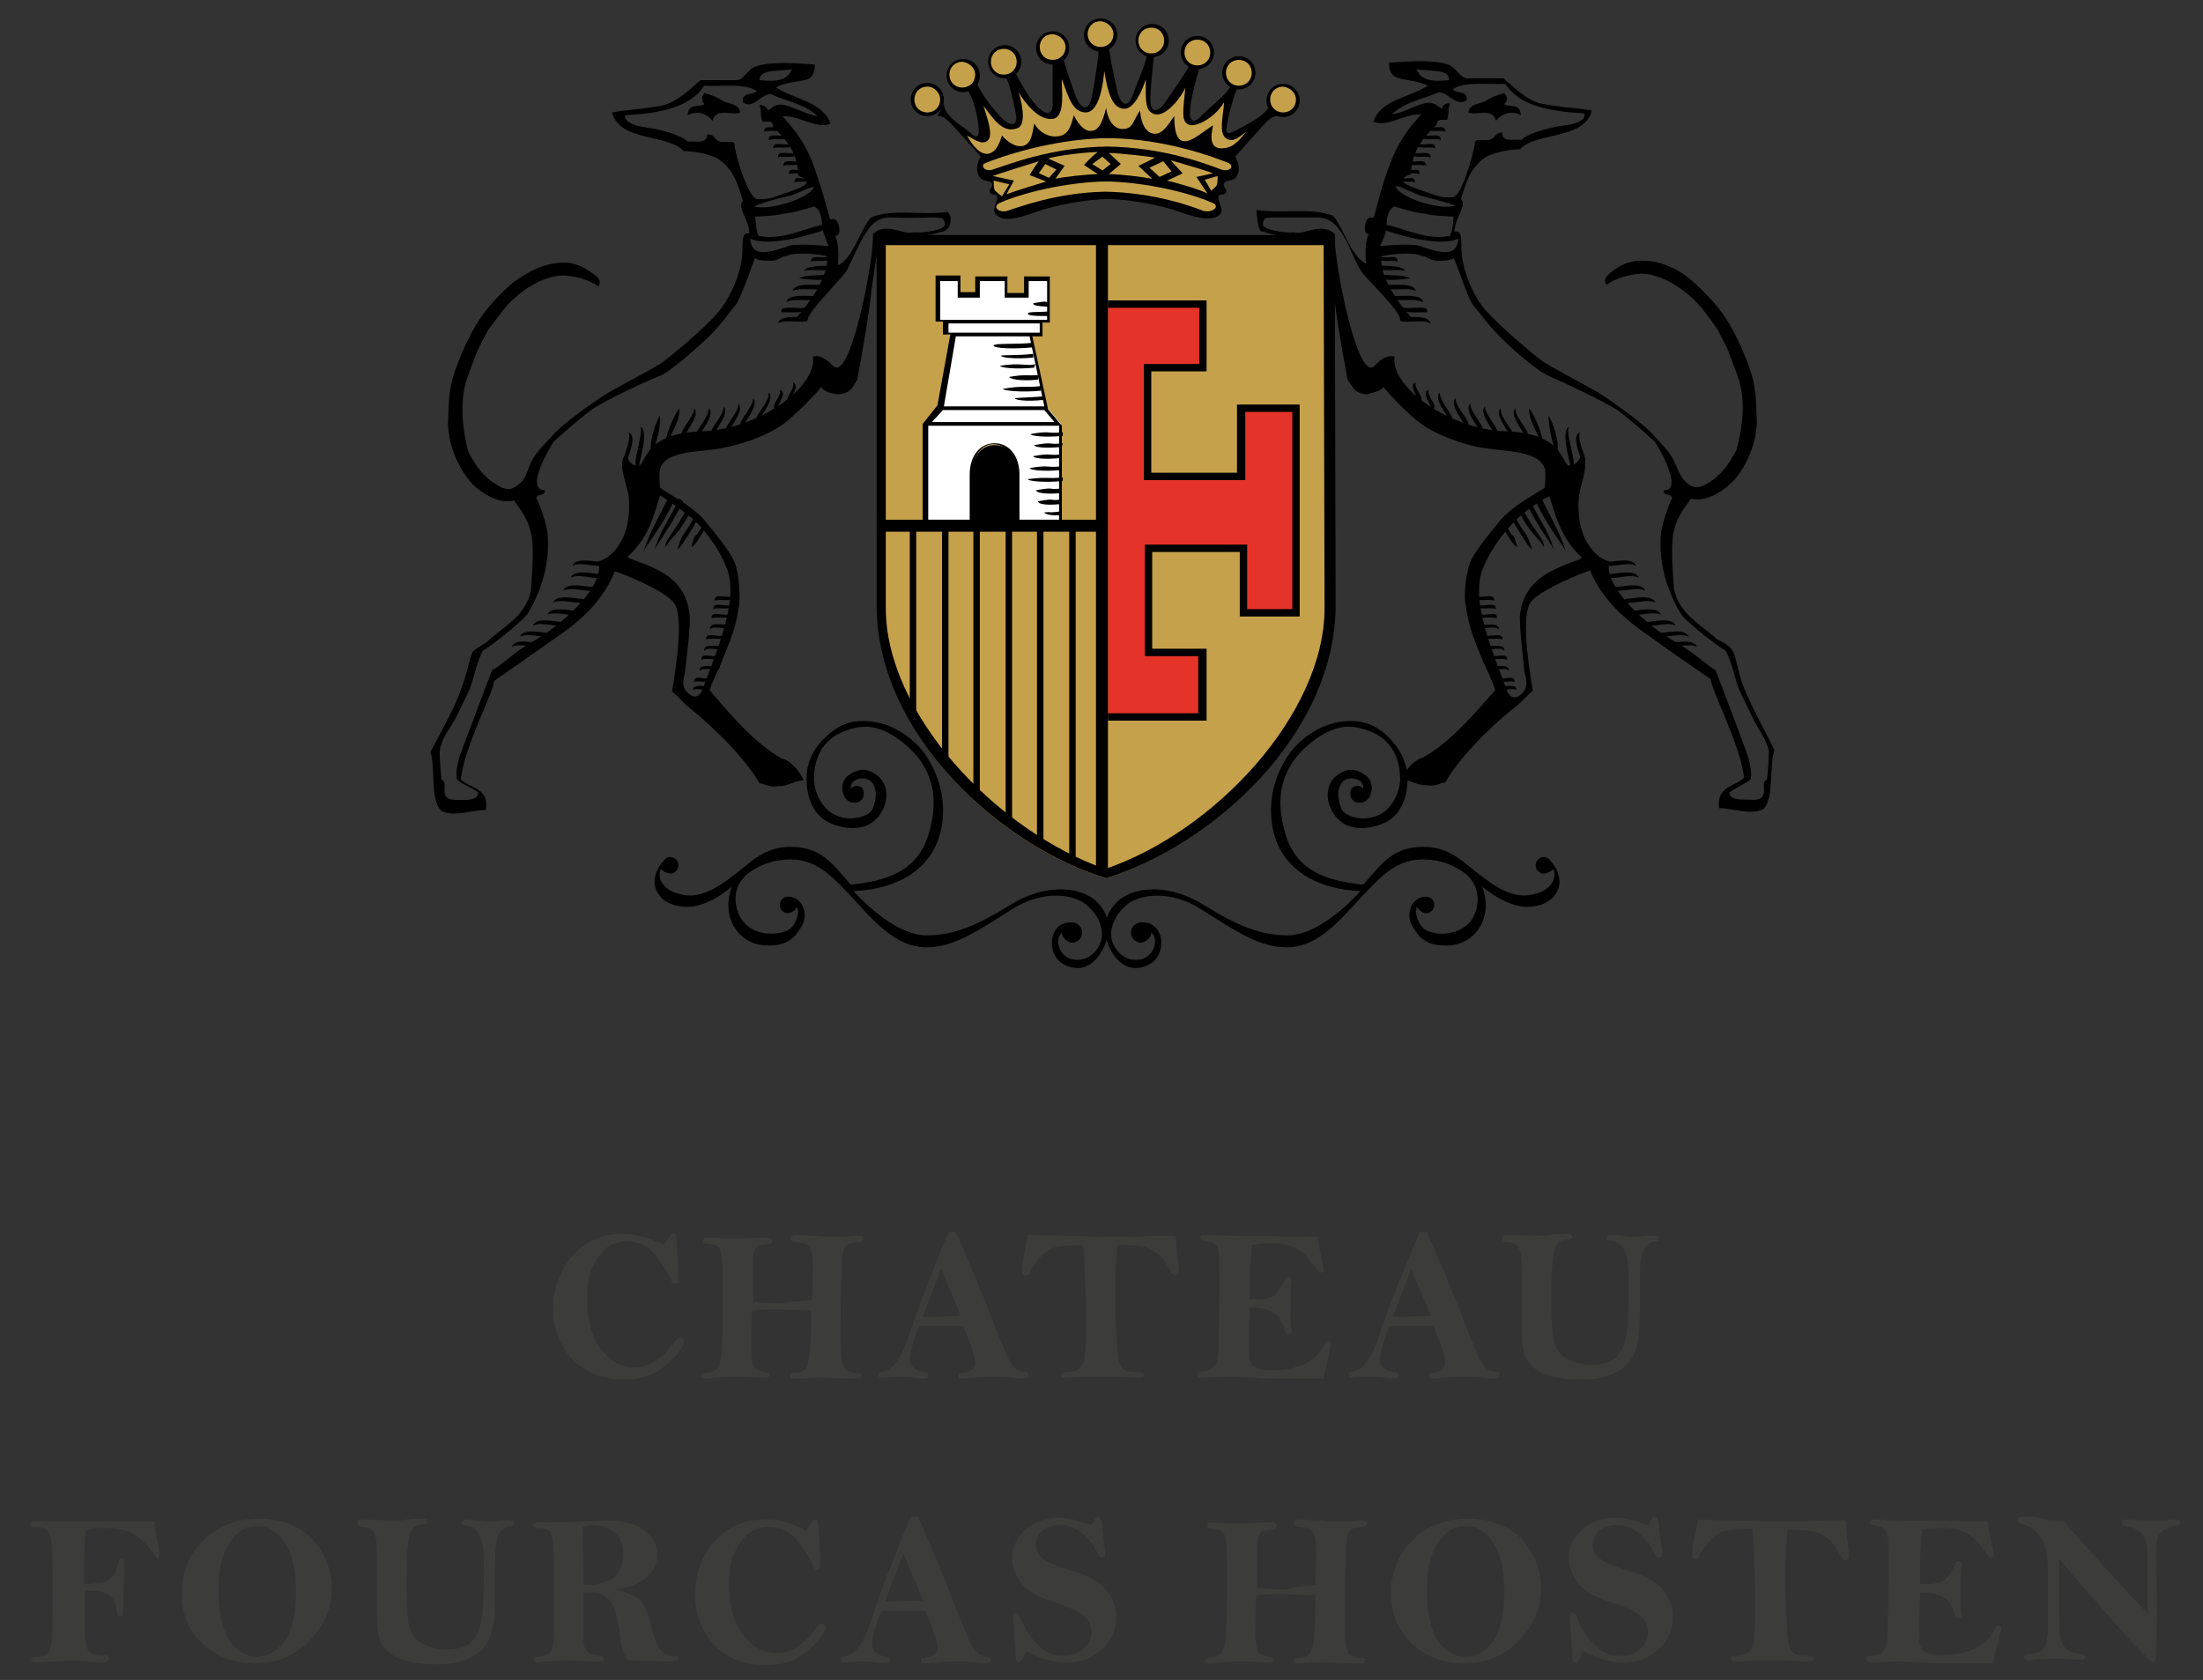 <?xml version="1.0" encoding="utf-8"?>
<!-- Generator: Adobe Illustrator 19.0.0, SVG Export Plug-In . SVG Version: 6.00 Build 0)  -->
<svg version="1.1" id="Calque_1" xmlns="http://www.w3.org/2000/svg" xmlns:xlink="http://www.w3.org/1999/xlink" x="0px" y="0px"
	 viewBox="-178 329.6 239 182.3" style="enable-background:new -178 329.6 239 182.3;" xml:space="preserve">
<rect x="-178" y="329.6" width="239" height="182.3" fill="#333333" stroke="none"/>
<style type="text/css">
	.stlogomenu0{fill:#3C3C3B;}
	.stlogomenu1{fill:#C6A14B;}
	.stlogomenu2{fill:#FFFFFF;}
	.stlogomenu3{fill:#E6332A;}
</style>
<g id="titremenu">
	<g>
		<g>
			<path class="stlogomenu0" d="M-106,464.7c0.2-0.2,0.3-0.4,0.5-0.7c0.2-0.3,0.4-0.5,0.5-0.5c0.2,0,0.3,0,0.3,0.1s0.1,0.3,0.1,0.7l0.2,3.6
				v0.5c0,0.3-0.1,0.5-0.4,0.5c-0.2,0-0.3-0.1-0.4-0.4c-0.3-0.8-0.9-1.7-1.7-2.7c-0.8-1-1.9-1.5-3.1-1.5c-0.9,0-1.7,0.3-2.3,0.8
				c-0.6,0.5-1.1,1.3-1.5,2.2s-0.5,2.1-0.5,3.4c0,2.2,0.5,4,1.5,5.3c1,1.3,2.2,2,3.7,2c1.6,0,3-1,4.4-2.9c0.2-0.2,0.3-0.3,0.5-0.3
				s0.4,0.1,0.4,0.4c0,0.5-0.6,1.3-1.8,2.4c-1.2,1.1-2.7,1.7-4.6,1.7c-2.4,0-4.3-0.7-5.7-2.2c-1.4-1.5-2.1-3.3-2.1-5.5
				c0-2.2,0.7-4.1,2.1-5.7c1.4-1.6,3.2-2.4,5.4-2.4C-109.1,463.5-107.5,463.9-106,464.7z"/>
		</g>
		<g>
			<path class="stlogomenu0" d="M-89.9,470.7l0.1-3.5c0-1-0.1-1.7-0.3-2.1c-0.2-0.4-0.6-0.6-1.3-0.7c-0.5,0-0.8-0.1-0.8-0.4
				c0-0.2,0.2-0.4,0.5-0.4c0.4,0,0.9,0,1.6,0.1c0.9,0,1.5,0.1,1.6,0.1c1.3,0,2.5,0,3.4-0.1c0.2,0,0.3,0,0.4,0c0.3,0,0.4,0.1,0.4,0.3
				c0,0.2-0.2,0.4-0.5,0.4c-0.5,0-0.9,0.1-1.2,0.2c-0.2,0.1-0.4,0.4-0.5,0.6c-0.1,0.3-0.2,1.3-0.2,3.1c-0.1,1.7-0.1,3-0.1,3.6
				c0,2.7,0,4.4,0.1,5c0,0.6,0.2,1,0.4,1.3c0.2,0.2,0.7,0.4,1.2,0.4c0.4,0,0.5,0.1,0.5,0.3c0,0.2-0.1,0.3-0.4,0.3
				c-0.1,0-0.3,0-0.6,0l-3.2-0.1c-0.2,0-0.6,0-1.1,0c-1,0.1-1.7,0.1-2,0.1s-0.4-0.1-0.4-0.3c0-0.2,0.1-0.3,0.3-0.3
				c0.6,0,1-0.1,1.2-0.3c0.3-0.2,0.4-0.6,0.6-1.3c0.1-0.7,0.2-2.1,0.2-4.2c0-0.2,0-0.5,0-1c-1.4,0-2.5-0.1-3.6-0.1
				c-1.2,0-2.1,0-2.8,0.1c-0.1,1.5-0.1,3-0.1,4.2c0,0.9,0.1,1.5,0.3,1.9c0.2,0.3,0.6,0.5,1.2,0.6c0.3,0,0.5,0.1,0.5,0.3
				c0,0.2-0.2,0.3-0.5,0.3c-0.1,0-0.3,0-0.5,0c-0.9-0.1-1.9-0.1-2.9-0.1c-0.5,0-1.1,0-1.9,0.1c-0.6,0-0.9,0.1-1.1,0.1
				c-0.4,0-0.6-0.1-0.6-0.3c0-0.2,0.2-0.3,0.5-0.3c0.6-0.1,1-0.2,1.2-0.4c0.2-0.2,0.4-0.6,0.5-1.1s0.2-2.1,0.2-4.6s0-3.9,0-4.1
				c0-1.1,0-2-0.1-2.5s-0.2-0.9-0.4-1c-0.2-0.2-0.5-0.3-0.9-0.3c-0.3,0-0.5-0.1-0.6-0.1s-0.1-0.1-0.1-0.3c0-0.2,0.1-0.3,0.4-0.3
				s0.9,0,1.7,0.1c0.4,0,0.9,0,1.5,0l3.3-0.1c0.4,0,0.6,0.1,0.6,0.4c0,0.2-0.2,0.3-0.5,0.3c-0.5,0-0.9,0.1-1.1,0.2
				c-0.2,0.1-0.3,0.4-0.4,0.7c-0.1,0.4-0.1,1.1-0.1,2.1v3.3c1,0.1,2,0.1,3.2,0.1C-92,470.8-90.9,470.8-89.9,470.7z"/>
		</g>
		<g>
			<path class="stlogomenu0" d="M-75.1,463.3h0.8c1,2.2,2.5,5.7,4.3,10.4c0.9,2.2,1.4,3.5,1.8,4c0.3,0.5,0.8,0.7,1.5,0.8
				c0.2,0,0.3,0.1,0.3,0.3c0,0.2-0.1,0.4-0.4,0.4c-0.2,0-0.6,0-1.3-0.1c-0.8-0.1-1.5-0.1-2-0.1s-1.2,0-2.1,0.1
				c-0.6,0-1.1,0.1-1.3,0.1c-0.4,0-0.5-0.1-0.5-0.3c0-0.2,0.1-0.3,0.4-0.3c0.9-0.1,1.4-0.5,1.4-1.1c0-0.3-0.1-0.9-0.4-1.7
				c-0.3-0.8-0.6-1.6-0.9-2.3c-0.5,0-0.9,0-1.2,0c-1.6,0-2.8,0-3.6,0c-0.7,1.8-1,3-1,3.6c0,0.4,0.2,0.8,0.5,1
				c0.3,0.2,0.7,0.4,1.1,0.4c0.3,0,0.4,0.2,0.4,0.4c0,0.2-0.2,0.3-0.5,0.3c-0.1,0-0.4,0-1-0.1c-0.7-0.1-1.2-0.1-1.5-0.1
				c-0.6,0-1.2,0-1.7,0.1c-0.1,0-0.3,0-0.3,0c-0.3,0-0.4-0.1-0.4-0.3c0-0.2,0.1-0.3,0.3-0.3c0.5-0.1,0.8-0.3,1.1-0.5
				c0.3-0.2,0.5-0.6,0.9-1.1c0.3-0.5,0.7-1.4,1.1-2.6C-78.4,471.5-77,467.9-75.1,463.3z M-75.9,467.3l-2,5.2l4.1-0.1
				c-0.2-0.6-0.5-1.4-1-2.5S-75.6,467.9-75.9,467.3z"/>
		</g>
		<g>
			<path class="stlogomenu0" d="M-66.5,463.6c4,0.1,7,0.2,8.9,0.2c1.5,0,3.1,0,4.8-0.1c0.6,0,1.1,0,1.5,0c0.2,0,0.4,0,0.8,0
				c0.1,0.3,0.1,1,0.2,2l0.2,1.8c0,0.3-0.1,0.5-0.4,0.5c-0.2,0-0.4-0.2-0.6-0.6c-0.3-0.6-0.7-1.2-1.1-1.6c-0.5-0.4-1-0.7-1.6-0.9
				c-0.6-0.1-1.6-0.2-3-0.2c-0.1,1.2-0.2,2.7-0.2,4.4c0,1.8,0,3.6,0.1,5.2c0.1,1.7,0.2,2.7,0.3,3.1c0.1,0.3,0.3,0.6,0.5,0.8
				c0.2,0.2,0.8,0.3,1.7,0.3c0.3,0,0.5,0.1,0.5,0.3c0,0.2-0.1,0.3-0.4,0.3h-0.3L-57,479c-1.9,0-3,0-3.4,0l-1.5,0.1
				c-0.1,0-0.4,0-0.7,0c-0.2,0-0.3-0.1-0.3-0.3c0-0.2,0.1-0.3,0.4-0.3c0.7,0,1.2-0.1,1.6-0.4c0.3-0.3,0.6-0.7,0.6-1.4
				c0.1-0.6,0.1-2,0.1-4c0-3.3-0.1-5.9-0.3-8c-1.3,0-2.2,0.1-2.8,0.2c-0.6,0.1-1.1,0.4-1.6,0.9s-1,1.1-1.3,1.8
				c-0.1,0.3-0.3,0.4-0.5,0.4c-0.3,0-0.4-0.1-0.4-0.3c0-0.1,0-0.6,0.1-1.5C-66.7,465-66.6,464.2-66.5,463.6z"/>
		</g>
		<g>
			<path class="stlogomenu0" d="M-35.1,463.8c0.2,1.2,0.5,2.4,0.7,3.6c0,0.2-0.1,0.3-0.3,0.3c-0.1,0-0.3-0.1-0.4-0.3
				c-0.8-1.2-1.5-1.9-2.2-2.3s-1.6-0.6-2.9-0.6c-0.7,0-1.4,0.1-2,0.2c-0.1,1.4-0.2,2.9-0.2,4.5c0,0.3,0,0.7,0,1.4h0.9
				c0.5,0,1-0.1,1.4-0.2c0.4-0.2,0.7-0.5,1-1s0.4-0.8,0.5-0.9c0.1-0.2,0.2-0.4,0.4-0.4s0.3,0.1,0.3,0.3c0,0.1,0,0.1,0,0.2
				c-0.1,0.5-0.1,1.9-0.1,4.3c0,0.3,0,0.6,0.1,0.9c0,0.1,0,0.1,0,0.2c0,0.2-0.1,0.3-0.4,0.3c-0.2,0-0.3-0.2-0.4-0.6
				c-0.2-0.7-0.5-1.3-1.1-1.6c-0.5-0.4-1.4-0.6-2.6-0.6c0,1.3-0.1,2.1-0.1,2.6c0,1.8,0,2.8,0.1,3.1c0.1,0.3,0.2,0.6,0.6,0.8
				c0.3,0.2,0.9,0.3,1.7,0.3c2.9,0,4.9-0.9,5.8-2.8c0.1-0.3,0.3-0.4,0.4-0.4c0.2,0,0.3,0.1,0.3,0.3c0,0.1,0,0.3-0.1,0.5l-0.7,3.3
				h-4.2c-1.2,0-2.3,0-3.3-0.1c-1,0-1.8-0.1-2.4-0.1c-0.6,0-1.6,0-2.9,0.1c-0.2,0-0.3,0-0.4,0c-0.4,0-0.5-0.1-0.5-0.4
				c0-0.2,0.1-0.3,0.4-0.3c0.7,0,1.2-0.2,1.5-0.6c0.3-0.4,0.4-1.2,0.4-2.5l0.1-6c0-2,0-3.3-0.1-3.8c0-0.5-0.2-0.8-0.4-0.9
				c-0.2-0.2-0.6-0.3-1.2-0.4c-0.2,0-0.4-0.1-0.4-0.3c0-0.2,0.1-0.3,0.4-0.3l2.8,0.1L-35.1,463.8z"/>
		</g>
		<g>
			<path class="stlogomenu0" d="M-24,463.3h0.8c1,2.2,2.5,5.7,4.3,10.4c0.9,2.2,1.4,3.5,1.8,4c0.3,0.5,0.8,0.7,1.5,0.8
				c0.2,0,0.3,0.1,0.3,0.3c0,0.2-0.1,0.4-0.5,0.4c-0.2,0-0.6,0-1.3-0.1c-0.8-0.1-1.5-0.1-2-0.1s-1.2,0-2.1,0.1
				c-0.6,0-1.1,0.1-1.3,0.1c-0.4,0-0.5-0.1-0.5-0.3c0-0.2,0.1-0.3,0.4-0.3c0.9-0.1,1.4-0.5,1.4-1.1c0-0.3-0.1-0.9-0.4-1.7
				c-0.3-0.8-0.6-1.6-0.9-2.3c-0.5,0-0.9,0-1.2,0c-1.6,0-2.8,0-3.6,0c-0.7,1.8-1,3-1,3.6c0,0.4,0.2,0.8,0.5,1
				c0.3,0.2,0.7,0.4,1.1,0.4c0.3,0,0.4,0.2,0.4,0.4c0,0.2-0.2,0.3-0.5,0.3c-0.1,0-0.4,0-1-0.1c-0.7-0.1-1.2-0.1-1.5-0.1
				c-0.6,0-1.2,0-1.7,0.1c-0.1,0-0.3,0-0.3,0c-0.3,0-0.4-0.1-0.4-0.3c0-0.2,0.1-0.3,0.3-0.3c0.5-0.1,0.8-0.3,1.1-0.5
				c0.3-0.2,0.5-0.6,0.9-1.1c0.3-0.5,0.7-1.4,1.1-2.6C-27.4,471.5-25.9,467.9-24,463.3z M-24.9,467.3l-2,5.2l4.1-0.1
				c-0.2-0.6-0.5-1.4-1-2.5C-24.3,468.8-24.6,467.9-24.9,467.3z"/>
		</g>
		<g>
			<path class="stlogomenu0" d="M-14.6,463.6l3.7,0.1c0.4,0,0.8,0,1.2-0.1c0.7-0.1,1.3-0.1,1.7-0.1s0.6,0.1,0.6,0.3c0,0.2-0.2,0.3-0.5,0.3
				c-0.6,0-1,0.2-1.2,0.6c-0.3,0.4-0.4,1.1-0.5,2.3c-0.1,1.1-0.1,2.4-0.1,3.8c0,2.2,0.1,3.7,0.3,4.4c0.2,0.8,0.7,1.4,1.3,1.8
				c0.7,0.4,1.6,0.7,2.7,0.7c1.1,0,2-0.2,2.6-0.7s1-1.3,1.2-2.3c0.2-1.1,0.3-3,0.3-5.8c0-1.7-0.1-2.8-0.4-3.5
				c-0.3-0.6-0.7-1-1.3-1.1c-0.5,0-0.7-0.2-0.7-0.4c0-0.2,0.2-0.3,0.6-0.3c0.2,0,0.5,0,0.9,0.1c0.4,0,0.9,0.1,1.4,0.1
				c0.4,0,0.9,0,1.4-0.1c0.4,0,0.7,0,0.8,0c0.4,0,0.6,0.1,0.6,0.3c0,0.2-0.1,0.3-0.4,0.3c-0.4,0-0.7,0.2-1,0.5
				c-0.3,0.3-0.5,0.8-0.6,1.6c-0.1,0.7-0.1,2.6-0.1,5.7c0,2-0.2,3.5-0.6,4.4c-0.4,0.9-1.1,1.6-2.1,2.1s-2.2,0.7-3.7,0.7
				c-1.2,0-2.1-0.1-3-0.3c-0.8-0.2-1.5-0.5-2-0.9s-0.9-0.9-1.1-1.5c-0.2-0.6-0.3-1.4-0.3-2.5v-6.2c0-0.9,0-1.6-0.1-2.1
				c-0.1-0.6-0.2-0.9-0.5-1.1c-0.2-0.2-0.5-0.3-0.9-0.3c-0.3,0-0.4-0.1-0.5-0.1c-0.1-0.1-0.1-0.1-0.1-0.2
				C-15.1,463.7-14.9,463.6-14.6,463.6z"/>
		</g>
	</g>
	<g>
		<g>
			<path class="stlogomenu0" d="M-161.3,494.7l0.6,3.5v0.2c0,0.2-0.1,0.3-0.2,0.3c-0.1,0-0.2-0.1-0.3-0.3c-0.6-0.9-1.3-1.6-2-2.2
				c-0.7-0.5-2-0.8-3.6-0.8c-1.2,0-1.8,0.1-1.9,0.4c-0.1,0.2-0.2,2.1-0.2,5.7c0.9,0,1.5-0.1,2-0.2s0.8-0.3,1.1-0.6
				c0.3-0.3,0.5-0.9,0.7-1.7c0.1-0.2,0.1-0.3,0.3-0.3s0.3,0.1,0.3,0.4l-0.1,3.7c0,1.3-0.1,2-0.1,2.1s-0.1,0.1-0.3,0.1
				s-0.3-0.2-0.3-0.5c-0.1-0.7-0.3-1.3-0.7-1.7s-1.3-0.6-2.8-0.6v4.3c0,0.8,0.1,1.4,0.2,1.8c0.1,0.4,0.3,0.6,0.5,0.7
				c0.2,0.1,0.6,0.2,1.1,0.2c0.4,0,0.6,0,0.7,0.1c0.1,0,0.1,0.1,0.1,0.3c0,0.2-0.2,0.4-0.5,0.4s-0.9,0-1.8-0.1
				c-0.8,0-1.3-0.1-1.7-0.1l-3.8,0.2c-0.4,0-0.6-0.1-0.6-0.3c0-0.2,0.2-0.3,0.7-0.3c0.8,0,1.3-0.4,1.4-1.1c0.2-0.7,0.2-3.1,0.2-7.3
				c0-2.7-0.1-4.4-0.3-4.9c-0.2-0.5-0.7-0.8-1.4-0.8h-0.3c-0.3,0-0.4-0.1-0.4-0.3c0-0.2,0.2-0.3,0.7-0.3L-161.3,494.7L-161.3,494.7z
				"/>
		</g>
		<g>
			<path class="stlogomenu0" d="M-150,494.4c1.6,0,2.9,0.3,4.1,0.9c1.2,0.6,2.1,1.5,2.8,2.7c0.7,1.2,1.1,2.5,1.1,3.9c0,2.2-0.8,4.1-2.4,5.7
				c-1.6,1.7-3.6,2.5-6,2.5c-2.2,0-4-0.7-5.6-2.1c-1.5-1.4-2.3-3.2-2.3-5.6c0-2.2,0.8-4.1,2.4-5.7
				C-154.3,495.2-152.3,494.4-150,494.4z M-145.9,502.3c0-2.3-0.4-4.1-1.2-5.3c-0.8-1.2-1.8-1.8-3-1.8c-1.2,0-2.2,0.6-3,1.8
				c-0.8,1.2-1.2,2.9-1.2,5.3c0,2.2,0.4,4,1.1,5.2c0.8,1.2,1.8,1.9,3.1,1.9c1.1,0,2.1-0.6,3-1.7
				C-146.3,506.5-145.9,504.7-145.9,502.3z"/>
		</g>
		<g>
			<path class="stlogomenu0" d="M-138.8,494.5l3.7,0.1c0.4,0,0.8,0,1.2-0.1c0.7-0.1,1.3-0.1,1.7-0.1s0.6,0.1,0.6,0.3c0,0.2-0.2,0.3-0.5,0.3
				c-0.6,0-1,0.2-1.2,0.6c-0.3,0.4-0.4,1.1-0.5,2.3c-0.1,1.1-0.1,2.4-0.1,3.8c0,2.2,0.1,3.7,0.3,4.4c0.2,0.8,0.7,1.4,1.3,1.8
				c0.7,0.4,1.6,0.7,2.7,0.7c1.1,0,2-0.2,2.6-0.7s1-1.3,1.2-2.3c0.2-1,0.3-3,0.3-5.8c0-1.7-0.1-2.8-0.4-3.5c-0.3-0.6-0.7-1-1.3-1.1
				c-0.5,0-0.7-0.2-0.7-0.4c0-0.2,0.2-0.3,0.6-0.3c0.2,0,0.5,0,0.9,0.1c0.4,0,0.9,0.1,1.4,0.1c0.4,0,0.9,0,1.4-0.1
				c0.4,0,0.7,0,0.8,0c0.4,0,0.6,0.1,0.6,0.3c0,0.2-0.1,0.3-0.4,0.3c-0.4,0-0.7,0.2-1,0.5c-0.3,0.3-0.5,0.8-0.6,1.6
				c-0.1,0.7-0.1,2.6-0.1,5.7c0,2-0.2,3.5-0.6,4.4c-0.4,0.9-1.1,1.6-2.1,2.1s-2.2,0.7-3.7,0.7c-1.2,0-2.1-0.1-3-0.3
				c-0.8-0.2-1.5-0.5-2-0.9s-0.9-0.9-1.1-1.5c-0.2-0.6-0.3-1.4-0.3-2.5v-6.2c0-0.9,0-1.6-0.1-2.1c-0.1-0.6-0.2-0.9-0.5-1.1
				c-0.2-0.2-0.5-0.3-0.9-0.3c-0.3,0-0.4-0.1-0.5-0.1c-0.1-0.1-0.1-0.1-0.1-0.2C-139.3,494.6-139.2,494.5-138.8,494.5z"/>
		</g>
		<g>
			<path class="stlogomenu0" d="M-111.5,502.1c1,0.1,1.9,0.5,2.6,0.9c0.7,0.5,1.2,1.4,1.5,2.9c0.3,1.3,0.7,2.2,1,2.7
				c0.4,0.4,0.9,0.7,1.5,0.7c0.4,0,0.5,0.1,0.5,0.3c0,0.2-0.3,0.3-0.9,0.3l-4.5-0.1c-0.5-0.5-0.8-1.3-0.9-2.5
				c-0.2-1.5-0.4-2.6-0.7-3.2c-0.2-0.6-0.6-1.1-1-1.3c-0.5-0.3-1-0.4-1.6-0.4c-0.2,0-0.4,0-0.7,0c0,2.7,0,4.4,0,5s0.1,1.1,0.4,1.4
				c0.2,0.3,0.7,0.4,1.3,0.5c0.3,0,0.5,0.1,0.5,0.3c0,0.2-0.1,0.3-0.4,0.3l-3.6-0.1c-0.5,0-1.1,0-1.8,0.1c-0.7,0-1.1,0.1-1.3,0.1
				c-0.3,0-0.5-0.1-0.5-0.3c0-0.2,0.1-0.3,0.4-0.3c0.4,0,0.8-0.1,1.2-0.3c0.4-0.2,0.6-1.1,0.6-2.7v-2.2V500c0-2.1-0.1-3.5-0.3-3.9
				c-0.2-0.5-0.7-0.7-1.5-0.7c-0.3,0-0.5-0.1-0.5-0.3c0-0.2,0.2-0.3,0.6-0.3c2.2,0,4,0,5.5-0.1c0.7,0,1.3-0.1,1.8-0.1
				c1.8,0,3.1,0.3,4.1,1c1,0.7,1.5,1.6,1.5,2.7c0,0.8-0.2,1.4-0.7,2s-1.1,1-1.8,1.3C-109.8,501.8-110.6,502-111.5,502.1z
				 M-114.7,501.6c0.2,0,0.4,0,0.5,0c0.7,0,1.3-0.1,2-0.4c0.7-0.2,1.2-0.7,1.4-1.2c0.3-0.6,0.4-1.1,0.4-1.8c0-1-0.3-1.7-0.9-2.3
				c-0.6-0.5-1.3-0.8-2.2-0.8c-0.4,0-0.8,0.1-1.3,0.2L-114.7,501.6L-114.7,501.6z"/>
		</g>
		<g>
			<path class="stlogomenu0" d="M-90.6,495.7c0.2-0.2,0.3-0.4,0.5-0.7c0.2-0.3,0.4-0.5,0.5-0.5c0.2,0,0.3,0,0.3,0.1s0.1,0.3,0.1,0.7l0.2,3.6
				v0.5c0,0.3-0.1,0.5-0.4,0.5c-0.2,0-0.3-0.1-0.4-0.4c-0.3-0.8-0.9-1.7-1.7-2.7c-0.8-1-1.9-1.5-3.1-1.5c-0.9,0-1.7,0.3-2.3,0.8
				c-0.6,0.5-1.1,1.3-1.5,2.2s-0.5,2.1-0.5,3.4c0,2.2,0.5,4,1.5,5.3c1,1.3,2.2,2,3.7,2c1.6,0,3-1,4.4-2.9c0.2-0.2,0.3-0.3,0.5-0.3
				s0.4,0.1,0.4,0.4c0,0.5-0.6,1.3-1.8,2.4c-1.2,1.1-2.7,1.7-4.6,1.7c-2.4,0-4.3-0.7-5.7-2.2c-1.4-1.5-2.1-3.3-2.1-5.5
				c0-2.2,0.7-4.1,2.1-5.7c1.4-1.6,3.2-2.4,5.4-2.4C-93.8,494.4-92.2,494.8-90.6,495.7z"/>
		</g>
		<g>
			<path class="stlogomenu0" d="M-79.2,494.2h0.8c1,2.2,2.5,5.7,4.3,10.4c0.9,2.2,1.4,3.5,1.8,4c0.3,0.5,0.8,0.7,1.5,0.8
				c0.2,0,0.3,0.1,0.3,0.3c0,0.2-0.1,0.4-0.4,0.4c-0.2,0-0.6,0-1.3-0.1c-0.8-0.1-1.5-0.1-2-0.1s-1.2,0-2.1,0.1
				c-0.6,0-1.1,0.1-1.3,0.1c-0.4,0-0.5-0.1-0.5-0.3c0-0.2,0.1-0.3,0.4-0.3c1-0.1,1.4-0.5,1.4-1.1c0-0.3-0.1-0.9-0.4-1.7
				c-0.3-0.8-0.6-1.6-0.9-2.3c-0.5,0-0.9,0-1.2,0c-1.6,0-2.8,0-3.6,0c-0.7,1.8-1,3-1,3.6c0,0.4,0.2,0.8,0.5,1
				c0.3,0.2,0.7,0.4,1.1,0.4c0.3,0,0.4,0.1,0.4,0.4c0,0.2-0.2,0.3-0.5,0.3c-0.1,0-0.4,0-1-0.1c-0.7-0.1-1.2-0.1-1.5-0.1
				c-0.6,0-1.2,0-1.7,0.1c-0.1,0-0.3,0-0.3,0c-0.3,0-0.4-0.1-0.4-0.3c0-0.2,0.1-0.3,0.3-0.3c0.5-0.1,0.8-0.3,1.1-0.5
				c0.3-0.2,0.5-0.6,0.9-1.1c0.3-0.5,0.7-1.4,1.1-2.6C-82.5,502.4-81.1,498.8-79.2,494.2z M-80,498.2l-2,5.2l4.1-0.1
				c-0.2-0.6-0.5-1.4-1-2.5C-79.4,499.7-79.7,498.8-80,498.2z"/>
		</g>
		<g>
			<path class="stlogomenu0" d="M-59.6,495.1c0.1-0.1,0.2-0.3,0.3-0.5c0.1-0.2,0.2-0.4,0.4-0.4c0.2,0,0.3,0.2,0.4,0.5l0.4,3.2v0.4
				c0,0.2-0.1,0.3-0.3,0.3c-0.2,0-0.3,0-0.3-0.1c-0.1-0.1-0.2-0.3-0.4-0.7c-0.3-0.7-0.9-1.3-1.6-1.9c-0.8-0.6-1.5-0.8-2.3-0.8
				c-0.7,0-1.4,0.2-1.9,0.6c-0.5,0.4-0.7,1-0.7,1.6c0,0.5,0.2,1,0.7,1.4s1.4,0.8,2.7,1.2c2.1,0.6,3.5,1.3,4.2,2.2s1.1,1.8,1.1,2.9
				s-0.3,2-0.8,2.7c-0.5,0.7-1.2,1.3-1.9,1.7c-0.7,0.4-1.7,0.6-2.8,0.6c-0.7,0-1.3-0.1-2-0.3c-0.7-0.2-1.4-0.5-2.2-0.9
				c-0.2,0.2-0.3,0.4-0.4,0.7c-0.1,0.3-0.3,0.5-0.5,0.5s-0.3-0.2-0.3-0.6l-0.3-4.2c0-0.2,0-0.3,0-0.3c0-0.2,0.1-0.3,0.3-0.3
				c0.2,0,0.3,0.2,0.5,0.6c0.5,1.2,1.1,2.1,1.9,2.9c0.8,0.8,1.7,1.2,2.8,1.2c0.9,0,1.6-0.3,2.2-0.8s0.8-1.2,0.8-1.8
				c0-0.7-0.3-1.3-0.8-1.7c-0.5-0.5-1.4-0.9-2.8-1.4c-1.3-0.4-2.3-0.8-2.9-1.2s-1.1-0.9-1.5-1.6s-0.6-1.4-0.6-2.1
				c0-1.2,0.5-2.2,1.4-3.1c0.9-0.8,2.2-1.3,3.8-1.3C-62.2,494.3-61,494.6-59.6,495.1z"/>
		</g>
		<g>
			<path class="stlogomenu0" d="M-35.3,501.6l0.1-3.5c0-1-0.1-1.7-0.3-2.1s-0.6-0.6-1.3-0.7c-0.5,0-0.8-0.1-0.8-0.4c0-0.2,0.2-0.4,0.5-0.4
				c0.4,0,0.9,0,1.6,0.1c0.9,0,1.5,0.1,1.6,0.1c1.3,0,2.5,0,3.4-0.1c0.2,0,0.3,0,0.4,0c0.3,0,0.4,0.1,0.4,0.3c0,0.2-0.2,0.4-0.5,0.4
				c-0.5,0-0.9,0.1-1.1,0.2c-0.2,0.1-0.4,0.4-0.5,0.6c-0.1,0.3-0.2,1.3-0.2,3.1c-0.1,1.8-0.1,3-0.1,3.6c0,2.7,0,4.4,0.1,5
				c0,0.6,0.2,1,0.4,1.3c0.2,0.2,0.7,0.4,1.2,0.4c0.4,0,0.5,0.1,0.5,0.3c0,0.2-0.1,0.3-0.4,0.3c-0.1,0-0.3,0-0.6,0l-3.2-0.1
				c-0.2,0-0.6,0-1.1,0c-1.1,0.1-1.7,0.1-2,0.1s-0.4-0.1-0.4-0.3c0-0.2,0.1-0.3,0.3-0.3c0.6,0,1-0.1,1.2-0.3
				c0.3-0.2,0.4-0.6,0.6-1.3c0.1-0.7,0.2-2.1,0.2-4.2c0-0.2,0-0.5,0-1c-1.3,0-2.5-0.1-3.6-0.1c-1.2,0-2.1,0-2.8,0.1
				c-0.1,1.5-0.1,3-0.1,4.2c0,0.9,0.1,1.5,0.3,1.9c0.2,0.3,0.6,0.5,1.2,0.6c0.3,0,0.5,0.1,0.5,0.3c0,0.2-0.2,0.3-0.5,0.3
				c-0.1,0-0.3,0-0.5,0c-0.9-0.1-1.9-0.1-2.9-0.1c-0.5,0-1.1,0-1.9,0.1c-0.6,0-0.9,0.1-1.1,0.1c-0.4,0-0.6-0.1-0.6-0.3
				c0-0.2,0.2-0.3,0.5-0.3c0.6-0.1,1-0.2,1.2-0.4c0.2-0.2,0.4-0.6,0.5-1.1s0.2-2.1,0.2-4.6s0-3.9,0-4.1c0-1.1,0-2-0.1-2.5
				s-0.2-0.9-0.4-1c-0.2-0.2-0.5-0.3-0.9-0.3c-0.3,0-0.5-0.1-0.6-0.1s-0.1-0.1-0.1-0.3c0-0.2,0.1-0.3,0.4-0.3c0.3,0,0.9,0,1.7,0.1
				c0.4,0,0.9,0,1.5,0l3.3-0.1c0.4,0,0.6,0.1,0.6,0.4c0,0.2-0.2,0.4-0.5,0.4c-0.5,0-0.9,0.1-1.1,0.2c-0.2,0.1-0.3,0.4-0.4,0.7
				c-0.1,0.4-0.1,1.1-0.1,2.1v3.3c1,0.1,2,0.2,3.2,0.2C-37.4,501.7-36.3,501.7-35.3,501.6z"/>
		</g>
		<g>
			<path class="stlogomenu0" d="M-18.8,494.4c1.6,0,2.9,0.3,4.1,0.9c1.2,0.6,2.1,1.5,2.8,2.7c0.7,1.2,1.1,2.5,1.1,3.9c0,2.2-0.8,4.1-2.4,5.7
				c-1.6,1.7-3.6,2.5-6,2.5c-2.2,0-4-0.7-5.6-2.1c-1.5-1.4-2.3-3.2-2.3-5.6c0-2.2,0.8-4.1,2.4-5.7
				C-23.2,495.2-21.2,494.4-18.8,494.4z M-14.8,502.3c0-2.3-0.4-4.1-1.2-5.3c-0.8-1.2-1.8-1.8-3-1.8s-2.2,0.6-3,1.8
				c-0.8,1.2-1.2,2.9-1.2,5.3c0,2.2,0.4,4,1.1,5.2c0.8,1.2,1.8,1.9,3.1,1.9c1.1,0,2.1-0.6,3-1.7C-15.2,506.5-14.8,504.7-14.8,502.3z
				"/>
		</g>
		<g>
			<path class="stlogomenu0" d="M0.8,495.1c0.1-0.1,0.2-0.3,0.3-0.5c0.1-0.2,0.2-0.4,0.4-0.4s0.3,0.2,0.4,0.5l0.4,3.2v0.4
				c0,0.2-0.1,0.3-0.3,0.3s-0.3,0-0.3-0.1c-0.1-0.1-0.2-0.3-0.4-0.7c-0.3-0.7-0.9-1.3-1.6-1.9c-0.8-0.6-1.5-0.8-2.3-0.8
				s-1.4,0.2-1.9,0.6c-0.5,0.4-0.7,1-0.7,1.6c0,0.5,0.2,1,0.7,1.4s1.4,0.8,2.7,1.2c2.1,0.6,3.5,1.3,4.2,2.2s1.1,1.8,1.1,2.9
				s-0.3,2-0.8,2.7c-0.5,0.7-1.2,1.3-1.9,1.7S-0.9,510-2,510c-0.7,0-1.3-0.1-2-0.3c-0.7-0.2-1.4-0.5-2.2-0.9
				c-0.2,0.2-0.3,0.4-0.4,0.7c-0.1,0.3-0.3,0.5-0.5,0.5s-0.3-0.2-0.3-0.6l-0.3-4.2c0-0.2,0-0.3,0-0.3c0-0.2,0.1-0.3,0.3-0.3
				s0.3,0.2,0.5,0.6c0.5,1.2,1.1,2.1,1.9,2.9c0.8,0.8,1.7,1.2,2.8,1.2c0.9,0,1.6-0.3,2.2-0.8c0.6-0.5,0.8-1.2,0.8-1.8
				c0-0.7-0.3-1.3-0.8-1.7c-0.5-0.5-1.4-0.9-2.8-1.4c-1.3-0.4-2.3-0.8-2.9-1.2c-0.6-0.4-1.1-0.9-1.5-1.6s-0.6-1.4-0.6-2.1
				c0-1.2,0.5-2.2,1.4-3.1c0.9-0.8,2.2-1.3,3.8-1.3C-1.8,494.3-0.6,494.6,0.8,495.1z"/>
		</g>
		<g>
			<path class="stlogomenu0" d="M6.2,494.5c4,0.1,7,0.2,8.9,0.2c1.5,0,3.1,0,4.8-0.1c0.6,0,1.1,0,1.5,0c0.2,0,0.4,0,0.8,0
				c0.1,0.3,0.1,1,0.2,2l0.2,1.8c0,0.3-0.1,0.5-0.4,0.5c-0.2,0-0.4-0.2-0.6-0.6c-0.3-0.6-0.7-1.2-1.1-1.6c-0.5-0.4-1-0.7-1.6-0.9
				c-0.6-0.1-1.6-0.2-3-0.2c-0.1,1.2-0.2,2.7-0.2,4.4c0,1.8,0,3.6,0.1,5.2c0.1,1.7,0.2,2.7,0.3,3c0.1,0.3,0.3,0.6,0.5,0.8
				c0.2,0.2,0.8,0.3,1.7,0.3c0.3,0,0.5,0.1,0.5,0.3c0,0.2-0.1,0.3-0.4,0.3h-0.3l-2.4-0.1c-1.9,0-3,0-3.4,0l-1.5,0.1
				c-0.1,0-0.4,0-0.7,0c-0.2,0-0.3-0.1-0.3-0.3c0-0.2,0.1-0.3,0.4-0.3c0.7,0,1.2-0.1,1.5-0.4c0.3-0.3,0.6-0.7,0.6-1.4
				c0.1-0.6,0.1-2,0.1-4c0-3.3-0.1-5.9-0.3-8c-1.3,0-2.2,0.1-2.8,0.2c-0.6,0.1-1.1,0.4-1.6,0.9s-1,1.1-1.3,1.8
				c-0.1,0.3-0.3,0.4-0.4,0.4c-0.3,0-0.4-0.1-0.4-0.3c0-0.1,0-0.6,0.1-1.5C6,495.9,6.1,495.1,6.2,494.5z"/>
		</g>
		<g>
			<path class="stlogomenu0" d="M37.6,494.7c0.2,1.2,0.5,2.4,0.7,3.6c0,0.2-0.1,0.3-0.3,0.3c-0.1,0-0.3-0.1-0.4-0.3
				c-0.8-1.2-1.5-1.9-2.2-2.3c-0.7-0.4-1.6-0.6-2.9-0.6c-0.7,0-1.4,0.1-2,0.2c-0.1,1.4-0.2,2.9-0.2,4.5c0,0.3,0,0.7,0,1.4h0.9
				c0.5,0,1-0.1,1.4-0.2c0.4-0.2,0.7-0.5,1-1s0.4-0.8,0.5-0.9c0.1-0.2,0.2-0.4,0.4-0.4s0.3,0.1,0.3,0.3c0,0.1,0,0.1,0,0.2
				c-0.1,0.5-0.1,1.9-0.1,4.3c0,0.3,0,0.6,0.1,0.9c0,0.1,0,0.1,0,0.2c0,0.2-0.1,0.3-0.4,0.3c-0.2,0-0.3-0.2-0.4-0.6
				c-0.2-0.7-0.5-1.3-1.1-1.6c-0.5-0.4-1.4-0.6-2.6-0.6c0,1.3-0.1,2.1-0.1,2.6c0,1.8,0,2.8,0.1,3.1c0.1,0.3,0.2,0.6,0.6,0.8
				c0.3,0.2,0.9,0.3,1.7,0.3c2.9,0,4.9-0.9,5.8-2.8c0.1-0.3,0.3-0.4,0.4-0.4c0.2,0,0.3,0.1,0.3,0.3c0,0.1,0,0.3-0.1,0.5l-0.8,3.3H34
				c-1.2,0-2.3,0-3.3-0.1c-1,0-1.8-0.1-2.4-0.1c-0.6,0-1.6,0-2.9,0.1c-0.2,0-0.3,0-0.4,0c-0.4,0-0.5-0.1-0.5-0.4
				c0-0.2,0.1-0.3,0.4-0.3c0.7,0,1.3-0.2,1.5-0.6c0.3-0.4,0.4-1.2,0.4-2.5l0.1-6c0-2,0-3.3-0.1-3.8s-0.2-0.8-0.4-0.9
				c-0.2-0.2-0.6-0.3-1.2-0.4c-0.2,0-0.4-0.1-0.4-0.3c0-0.2,0.1-0.3,0.4-0.3l2.8,0.1L37.6,494.7z"/>
		</g>
		<g>
			<path class="stlogomenu0" d="M45.8,494.6c3.7,4.2,6.8,7.6,9.2,10.1c0-0.5,0-0.9,0-1v-4.6c0-1.1-0.1-1.8-0.2-2.3c-0.1-0.5-0.4-0.8-0.8-1.1
				c-0.4-0.3-0.9-0.4-1.4-0.5c-0.3,0-0.4-0.1-0.4-0.4c0-0.2,0.1-0.3,0.4-0.3c0.2,0,0.3,0,0.6,0c0.4,0,1.1,0.1,1.9,0.1
				c1.1,0,1.9,0,2.4-0.1c0.2,0,0.4,0,0.6,0c0.3,0,0.4,0.1,0.4,0.3c0,0.2-0.2,0.3-0.6,0.4c-0.5,0-0.9,0.3-1.4,0.6
				c-0.4,0.4-0.6,1.1-0.6,2.1l0.1,6.5l-0.1,4.9c0,0.4-0.1,0.6-0.4,0.6c-0.1,0-0.1,0-0.2-0.1c-0.1,0-0.6-0.6-1.6-1.6
				s-2.4-2.6-4.3-4.8c-1.9-2.1-3.2-3.7-4-4.6c0,0.2,0,2.1,0,5.8c0,1.1,0,2,0.1,2.7c0.1,0.6,0.4,1.1,0.9,1.4s1,0.4,1.4,0.4
				c0.3,0,0.4,0.1,0.4,0.3c0,0.2-0.1,0.3-0.4,0.3c-0.2,0-0.4,0-0.7,0c-0.5-0.1-1.1-0.1-1.8-0.1c-1.1,0-2,0-2.5,0.1
				c-0.3,0-0.6,0.1-0.7,0.1c-0.3,0-0.5-0.1-0.5-0.4c0-0.2,0.2-0.3,0.7-0.3c0.9-0.1,1.4-0.4,1.6-0.9c0.2-0.5,0.3-1.3,0.3-2.2
				c0-4,0-6.4-0.1-7.3c0-0.9-0.3-1.7-0.8-2.4c-0.5-0.7-1.1-1.1-1.9-1.3c-0.3-0.1-0.5-0.2-0.5-0.4c0-0.3,0.2-0.4,0.5-0.4
				c0.1,0,0.2,0,0.3,0c0.2,0,0.5,0,1,0C44,494.6,45,494.6,45.8,494.6z"/>
		</g>
	</g>
</g>
<g id="blasonmenu">
	<path d="M-59.3,427.2c-1.8-1.4-5.4-1.7-9.1,0.6c-3.7,2.3-6.2,3.3-9.1,3.3c-2.7,0-5.8-2.5-7.9-4.8c4.8-0.2,8.6-2.4,9.5-6.7
		c0.6-2.9-0.1-5.7-1.7-8.1c-1.1-1.6-3.3-3.3-5.8-3.6c-1.8-0.2-3.1,0.1-4.5,1.2c-2.3,1.9-2.6,3.8-2.6,5.1c0,1.6,0.5,3.2,1.7,4.2
		c1.1,0.9,4,1.7,5.6,0.3c1.6-1.3,1.9-3.9,0.3-5c-1.1-0.8-2-0.7-3,0c-0.6,0.4-0.8,1.1-0.7,1.7c0.1,0.5,0.3,1,0.8,1.2
		c0.1,0.1,0.4,0.1,0.6,0.1c0.5,0,0.9-0.4,0.9-0.9s-0.1-0.8-0.6-0.9c-0.5-0.1-0.8,0.3-0.8,0.3c-0.1-1.2,1.6-1.4,2.2-0.8
		c0.7,0.7,0.6,1.9,0.2,2.9c-0.2,0.5-0.7,0.8-1.5,1c-1.2,0.3-2.4,0-3.3-0.7c-0.7-0.6-1.5-1.8-1.6-3.3c0-1.5,0.3-3.2,1.8-4.5
		c1.1-0.9,3-1.5,4.4-1.3c2.2,0.3,4.4,2.3,5.4,3.7c1.4,2.1,1.7,4.3,1.1,6.9c-0.9,4.4-3.7,6-8.7,6.5c-2.1-2.4-3.2-4-6.3-4.1
		c-3.2-0.1-4.6,1.8-6.7,3.3c-3.1,2.4-4.7,2.1-6,1.7c-1.2-0.4-2.1-1.5-1.6-2.6c0.2,0.3,0.8,0.5,1,0.5c0.5,0,0.9-0.4,0.9-0.9
		s-0.4-0.9-0.9-0.9c-0.2,0-0.4,0.1-0.5,0.2c0,0-0.1,0-0.1,0.1l0,0c-0.7,0.7-1.1,1.6-1.1,2.5c0.1,0.9,0.7,2.4,3.2,2.6
		c2.6,0.2,5.2-2.2,5.2-2.2c-1.3,3.5,0.9,6.4,3.8,6.4c0.1,0,0.1,0,0.2,0c1.5,0,2.2-0.4,2.9-1.1c0.6-0.8,1-1.4,1-2.1
		c0-1.5-1-2.1-1.8-2.1c-0.5,0-0.9,0.4-0.9,0.9s0.4,0.9,0.9,0.9c0.2,0,0.7-0.2,1-0.7c0.3,1-0.4,2.1-0.8,2.4c-0.4,0.3-1.3,0.6-2.5,0.5
		c-1.9-0.2-3.2-1.4-3.4-3.5c-0.1-1.8,1-2.8,1.6-3.2c1.2-0.8,2.8-1.5,5.1-1.3c2.1,0.3,3.4,1.4,5.4,3.5c0,0,0,0.1,0.1,0.1
		c2.5,2.7,5,5.9,8.5,5.9c3,0,5.6-1.8,9.4-4.2c3.2-2,6.7-1.7,8.2-0.2c1.3,1.2,1.8,2.9,1.2,4.1c-0.8,1.6-2.2,1.9-3.3,1.5
		c-1-0.4-1.7-2-0.8-2.8c0,0.6,0.7,1.1,1.1,1.1c0.6,0,1.1-0.5,1.1-1.1s-0.5-1.1-1.1-1.1c-2.6-0.2-2.9,3.6-0.8,4.6s3.5-0.3,4.3-2
		C-57.5,430.6-57.5,428.7-59.3,427.2"/>
	<path d="M-56.5,427.2c1.8-1.4,5.4-1.7,9.1,0.6c3.7,2.3,6.2,3.3,9.1,3.3c2.7,0,5.8-2.5,7.9-4.8c-4.8-0.2-8.6-2.4-9.5-6.7
		c-0.6-2.9,0.1-5.7,1.7-8.1c1.1-1.6,3.3-3.3,5.8-3.6c1.8-0.2,3.1,0.1,4.5,1.2c2.2,1.9,2.6,3.8,2.6,5.1c0,1.6-0.5,3.2-1.7,4.2
		c-1.1,0.9-4,1.7-5.6,0.3c-1.6-1.3-1.9-3.9-0.3-5c1.1-0.8,2-0.7,3,0c0.6,0.4,0.8,1.1,0.7,1.7c-0.1,0.5-0.3,1-0.8,1.2
		c-0.1,0.1-0.4,0.1-0.6,0.1c-0.5,0-0.9-0.4-0.9-0.9s0.1-0.8,0.6-0.9c0.5-0.1,0.8,0.3,0.8,0.3c0.1-1.2-1.6-1.4-2.2-0.8
		c-0.7,0.7-0.6,1.9-0.2,2.9c0.2,0.5,0.7,0.8,1.5,1c1.1,0.3,2.4,0,3.3-0.7c0.7-0.6,1.5-1.8,1.6-3.3c0-1.5-0.3-3.2-1.8-4.5
		c-1.1-0.9-3-1.5-4.4-1.3c-2.2,0.3-4.4,2.3-5.4,3.7c-1.4,2.1-1.7,4.3-1.1,6.9c0.9,4.4,3.7,6,8.7,6.5c2.1-2.4,3.2-4,6.3-4.1
		c3.2-0.1,4.6,1.8,6.7,3.3c3.1,2.4,4.7,2.1,6,1.7c1.2-0.4,2.1-1.5,1.6-2.6c-0.2,0.3-0.8,0.5-1,0.5c-0.5,0-0.9-0.4-0.9-0.9
		s0.4-0.9,0.9-0.9c0.2,0,0.4,0.1,0.5,0.2c0,0,0.1,0,0.1,0.1l0,0c0.7,0.7,1.1,1.6,1.1,2.5c-0.1,0.9-0.7,2.4-3.2,2.6
		c-2.5,0.2-5.2-2.2-5.2-2.2c1.3,3.5-0.9,6.4-3.8,6.4c-0.1,0-0.1,0-0.2,0c-1.5,0-2.2-0.4-2.9-1.1c-0.6-0.8-1-1.4-1-2.1
		c0-1.5,1-2.1,1.8-2.1c0.5,0,0.9,0.4,0.9,0.9s-0.4,0.9-0.9,0.9c-0.2,0-0.7-0.2-1-0.7c-0.3,1,0.4,2.1,0.8,2.4
		c0.4,0.3,1.3,0.6,2.4,0.5c1.9-0.2,3.3-1.4,3.4-3.5c0.1-1.8-1-2.8-1.6-3.2c-1.2-0.8-2.8-1.5-5.1-1.3c-2.1,0.3-3.4,1.4-5.4,3.5
		c0,0,0,0.1-0.1,0.1c-2.5,2.7-5,5.9-8.5,5.9c-3,0-5.6-1.8-9.4-4.2c-3.2-2-6.7-1.7-8.2-0.2c-1.3,1.2-1.8,2.9-1.2,4.1
		c0.8,1.6,2.2,1.9,3.3,1.5c1-0.4,1.7-2,0.8-2.8c0,0.6-0.7,1.1-1.1,1.1c-0.6,0-1.1-0.5-1.1-1.1s0.5-1.1,1.1-1.1
		c2.6-0.2,2.9,3.6,0.8,4.6s-3.5-0.3-4.3-2C-58.4,430.6-58.3,428.7-56.5,427.2"/>
	<g>
		<path d="M-75.6,340.8c0,0.9,0.7,1.6,1.8,2.4c1.1,0.7,1.6,1.5,1.9,1.1s-0.2-3.5-1.1-4.9c0.4-0.6,0.9-1,0.9-1c0.4,1.3,2.2,3.5,3,4.2
			c0.7,0.7,1.6,0.7,1.3-0.6c-0.2-1.3-0.7-3.4-1.1-4.1c0.1-0.4,0.9-0.8,0.9-0.8c0.4,1,1.8,3.5,2.8,4.3c0.9,0.8,1.4,0.5,1.4-0.5
			s0-3.9,0-4.8c-0.1-0.9,1-0.9,1-0.9c0.2,1.3,1.1,3.7,1.5,4.8c0.4,1.2,1.4,2.1,1.8-0.1s0.7-4.3,0.7-5.1c0.2-0.1,1.1-0.1,1.1-0.1
			c0.3,2.2,0.7,3.7,0.9,4.7c0.2,1.1,1,2.4,1.7,0.5s1.4-3.4,1.6-4.6c0.3,0.1,0.7,0.2,0.7,0.2c-0.2,2.2-0.4,3.6-0.4,5
			c0,1.5,1,1.2,1.6,0.2c0.7-1,2-2.8,2.7-4.1c0.4,0,1,0.4,1,0.4c-0.4,1.5-0.9,3.2-1,4.6c-0.1,1.4,0.6,1.3,1.2,0.6
			c0.6-0.7,2.7-2.2,3.3-3.4c1.1,0.1,0.6,0.4,0.6,0.4c-0.6,1.6-0.9,2.9-1.1,4c-0.2,1.1,0.2,0.9,0.9,0.6c0.7-0.4,3.3-1.6,3.7-2.7
			c0.4-1.1,0.6,0,0.6,0l0.4,1.1c-0.7-0.1-1.3,0.6-2.2,1.6s-2.5,2.8-2.5,2.8c0.3,0.4,0.6,1.4,0.2,2.1c-0.4,0.7-1.2,0.3-1.4,0.8
			c-0.2,0.4,0.4,0.6,0.2,1s-0.9,0-0.8,0.6c0,0.6,0.7,1.4,0,1.9s-2,0.4-4.2-0.4c-2.2-0.8-5.7-1.4-7.8-1.4l0,0c-2.1,0-5.6,0.6-7.8,1.4
			c-2.2,0.8-3.5,1-4.2,0.4c-0.7-0.5-0.1-1.3,0-1.9c0-0.6-0.6-0.2-0.8-0.6c-0.2-0.4,0.4-0.6,0.2-1c-0.2-0.4-1-0.1-1.4-0.8
			c-0.4-0.7-0.1-1.7,0.2-2.1c0,0-1.6-1.8-2.5-2.8s-1.5-1.7-2.2-1.6"/>
		<path d="M-71.7,337.8c0,1-0.8,1.8-1.8,1.8s-1.8-0.8-1.8-1.8s0.8-1.8,1.8-1.8S-71.7,336.8-71.7,337.8"/>
		<path d="M-67.2,336.3c0,1-0.8,1.8-1.8,1.8s-1.8-0.8-1.8-1.8s0.8-1.8,1.8-1.8S-67.2,335.3-67.2,336.3"/>
		<path d="M-75.6,340.4c0,1-0.8,1.8-1.8,1.8s-1.8-0.8-1.8-1.8s0.8-1.8,1.8-1.8S-75.6,339.4-75.6,340.4"/>
		<path d="M-62,334.8c0,1-0.8,1.8-1.8,1.8s-1.8-0.8-1.8-1.8s0.8-1.8,1.8-1.8S-62,333.8-62,334.8"/>
		<path d="M-56.8,333.4c0,1-0.8,1.8-1.8,1.8s-1.8-0.8-1.8-1.8s0.8-1.8,1.8-1.8C-57.6,331.6-56.8,332.4-56.8,333.4"/>
		<path d="M-51.2,334c0,1-0.8,1.8-1.8,1.8s-1.8-0.8-1.8-1.8s0.8-1.8,1.8-1.8S-51.2,333-51.2,334"/>
		<path d="M-46.3,335.3c0,1-0.8,1.8-1.8,1.8s-1.8-0.8-1.8-1.8s0.8-1.8,1.8-1.8S-46.3,334.3-46.3,335.3"/>
		<path d="M-41.8,337.5c0,1-0.8,1.8-1.8,1.8s-1.8-0.8-1.8-1.8s0.8-1.8,1.8-1.8S-41.8,336.5-41.8,337.5"/>
		<path d="M-37,340.5c0,1-0.8,1.8-1.8,1.8s-1.8-0.8-1.8-1.8s0.8-1.8,1.8-1.8S-37,339.5-37,340.5"/>
		<path class="stlogomenu1" d="M-73.1,344.3c0.9,0.5,1.7,1.1,2.3,0.5c0.6-0.6-0.2-2.7-0.5-3.7c0.9,1.1,2,3.1,3.7,2.4
			c1.1-0.4,0.3-3.4,0.1-3.9c0.7,1.2,2.2,3.1,3.7,2.9c1.5-0.2,0.9-3.5,1-4.3c0.7,1.8,1.1,3.6,2.6,3.6s1.9-3.3,2-4.5
			c0.4,2.5,0.9,4,2.1,4.1s2.1-2.2,2.4-3.2c0,2.4-0.1,3.5,1,3.8c1.2,0.3,2.9-1.9,3.3-2.9c-0.3,2.8-0.4,3.6,0.3,4
			c0.7,0.4,2.8-0.6,3.9-2.4c-0.1,1.6-0.6,3.3,0.2,3.9c0.8,0.6,1.6-0.3,2.2-0.7c-1,1.2-1.5,1.8-2.8,1.8c-1.4-0.1-0.9-1.9-0.8-2.5
			c-1.4,0.9-2.4,1.9-3.3,1.7c-0.9-0.2-0.9-2.1-0.9-2.7c-0.5,0.6-1.2,2.1-2.3,1.9c-1.1-0.2-1.4-1.8-1.4-2.5c-0.8,1-0.7,2-1.9,2
			c-1.2,0-1.7-1.4-1.8-2.3c-0.3,1.2-0.7,2.5-1.6,2.5c-0.9,0.1-1.6-1.1-1.9-1.7c-0.4,1.5-0.7,2.2-1.8,2.3c-1,0.1-2-0.5-2.5-1.4
			c-0.2,1.1-0.3,2.1-1.1,2.4c-0.9,0.3-1.9-0.5-2.4-1.1c-0.3,1-0.7,1.9-1.6,2C-72,346.3-72.8,344.8-73.1,344.3"/>
		<path class="stlogomenu1" d="M-76,340.4c0,0.8-0.6,1.4-1.4,1.4s-1.4-0.6-1.4-1.4s0.6-1.4,1.4-1.4S-76,339.7-76,340.4"/>
		<path class="stlogomenu1" d="M-72.2,337.7c0,0.8-0.6,1.4-1.4,1.4s-1.4-0.6-1.4-1.4c0-0.8,0.6-1.4,1.4-1.4C-72.8,336.4-72.2,337-72.2,337.7
			"/>
		<path class="stlogomenu1" d="M-42.2,337.5c0,0.8-0.6,1.4-1.4,1.4c-0.8,0-1.4-0.6-1.4-1.4c0-0.8,0.6-1.4,1.4-1.4S-42.2,336.7-42.2,337.5"/>
		<path class="stlogomenu1" d="M-37.4,340.4c0,0.8-0.6,1.4-1.4,1.4c-0.8,0-1.4-0.6-1.4-1.4s0.6-1.4,1.4-1.4C-38,339.1-37.4,339.7-37.4,340.4
			"/>
		<path class="stlogomenu1" d="M-44.7,347.3c-1.7-0.7-6.9-2.6-12.7-2.7c-0.1,0-0.1,0-0.1,0c-0.1,0-0.3,0-0.4,0s-0.3,0-0.4,0c0,0,0,0-0.1,0
			c-5.8,0.2-11,2-12.7,2.7c-0.6,0.2-0.1,1,0.8,0.7c1.6-0.5,6.2-2.4,12.4-2.5c6.2,0.1,10.8,1.9,12.4,2.5
			C-44.5,348.3-44.1,347.6-44.7,347.3"/>
		<path class="stlogomenu1" d="M-46.5,351.6c-1.5-0.7-6-2.1-11-2.3h-0.1c-0.1,0-0.3,0-0.4,0s-0.3,0-0.4,0c0,0,0,0-0.1,0
			c-5,0.2-9.5,1.6-11,2.3c-0.9,0.4-0.2,1.1,0.7,0.9c1.3-0.4,5.4-2,10.7-2.1c5.4,0.1,9.4,1.6,10.7,2.1
			C-46.3,352.7-45.6,351.9-46.5,351.6"/>
		<path class="stlogomenu1" d="M-70.3,348.7c0.5-0.2,4-1.3,5-1.6c-0.4,0.5-1,1.5-1,1.5l1.8,0.7c0,0-3.7,1.1-4.3,1.4c0.1-0.3,0.8-1.5,0.8-1.5
			L-70.3,348.7z"/>
		<path class="stlogomenu1" d="M-64.3,346.8c0.9-0.3,4.1-0.7,5.4-0.7c-0.7,0.5-1.5,1.4-1.5,1.4l1.5,1c-1,0-3.8,0.3-4.6,0.5
			c0.2-0.3,1-1.4,1-1.4L-64.3,346.8z"/>
		<path class="stlogomenu1" d="M-57.7,346.2c1,0,4.5,0.4,5,0.5c-0.7,0.4-1.8,0.9-1.8,0.9l1.5,1.4c-1-0.2-3.5-0.5-4.7-0.5
			c0.2-0.2,1.3-1.1,1.3-1.1L-57.7,346.2z"/>
		<path class="stlogomenu1" d="M-51,347c0.8,0.2,4.1,1.2,4.6,1.4c-0.8,0.2-1.8,0.4-1.8,0.4l1.2,1.8c-1-0.5-3.5-1.2-4.4-1.4
			c0.7-0.3,1.7-0.8,1.7-0.8L-51,347z"/>
		<path class="stlogomenu1" d="M-70.2,349.2c0,0.1,0,0.8,0.1,1c0.1,0.2,0.8,0.7,0.8,0.7l0.8-1.3L-70.2,349.2z"/>
		<path class="stlogomenu1" d="M-45.9,348.7c0,0.1,0,0.8-0.1,1c-0.1,0.2-0.6,0.6-0.6,0.6l-0.7-1.2L-45.9,348.7z"/>
		<polygon class="stlogomenu1" points="-64.6,347.4 -65.3,348.4 -64.2,348.9 -63.4,348 		"/>
		<polygon class="stlogomenu1" points="-59.5,347.4 -58.4,346.6 -57.5,347.4 -58.4,348.1 		"/>
		<polygon class="stlogomenu1" points="-53.3,347.8 -51.8,347.1 -50.9,348.2 -52.2,348.8 		"/>
		<path class="stlogomenu1" d="M-67.7,336.3c0,0.8-0.6,1.4-1.4,1.4s-1.4-0.6-1.4-1.4c0-0.8,0.6-1.4,1.4-1.4
			C-68.3,334.9-67.7,335.5-67.7,336.3"/>
		<path class="stlogomenu1" d="M-62.4,334.7c0,0.8-0.6,1.4-1.4,1.4s-1.4-0.6-1.4-1.4c0-0.8,0.6-1.4,1.4-1.4C-63,333.4-62.4,334-62.4,334.7"
			/>
		<path class="stlogomenu1" d="M-57.2,333.3c0,0.8-0.6,1.4-1.4,1.4s-1.4-0.6-1.4-1.4c0-0.8,0.6-1.4,1.4-1.4C-57.8,332-57.2,332.6-57.2,333.3
			"/>
		<path class="stlogomenu1" d="M-51.7,334c0,0.8-0.6,1.4-1.4,1.4s-1.4-0.6-1.4-1.4c0-0.8,0.6-1.4,1.4-1.4C-52.3,332.6-51.7,333.2-51.7,334"
			/>
		<path class="stlogomenu1" d="M-46.7,335.3c0,0.8-0.6,1.4-1.4,1.4c-0.8,0-1.4-0.6-1.4-1.4c0-0.8,0.6-1.4,1.4-1.4S-46.7,334.5-46.7,335.3"/>
	</g>
	<path class="stlogomenu1" d="M-33.3,355.3L-33.3,355.3h-49.5v2v38c0,14.2,13.4,26.1,24.8,29.6l0,0l0,0l0,0l0,0
		c11.3-3.5,24.8-15.4,24.8-29.6L-33.3,355.3L-33.3,355.3z"/>
	<path class="stlogomenu2" d="M-62.9,375.6v10.5h-4.7V381c0-1.8-1-3.2-2.5-3.2s-2.5,1.4-2.5,3.2v5.1h-5v-10.5l1.5-1.7l1.6-8h-0.8v-1.4h-0.8
		v-4.6h2.3v1.7h2v-1.8h3.1v1.8h2.2v-1.8h2.4v4.6H-65v1.4h-1.1l1.7,8L-62.9,375.6z"/>
	<polyline class="stlogomenu3" points="-57.8,362.6 -47.5,362.6 -47.5,369.5 -53.5,369.5 -53.5,381.3 -43.3,381.3 -43.3,373.9 -37.4,373.9 
		-37.4,396.1 -43.1,396.1 -43.1,389.1 -53.4,389.1 -53.4,400.4 -47.5,400.4 -47.5,407.4 -57.8,407.4 	"/>
	<polygon points="-47.1,407.8 -57.8,407.8 -57.8,407 -48,407 -48,400.8 -53.8,400.8 -53.8,388.7 -42.7,388.7 -42.7,395.7 
		-37.8,395.7 -37.8,374.3 -42.9,374.3 -42.9,381.7 -53.9,381.7 -53.9,369.1 -47.9,369.1 -47.9,363 -57.8,363 -57.8,362.2 
		-47.1,362.2 -47.1,369.9 -53.1,369.9 -53.1,380.9 -43.8,380.9 -43.8,373.5 -37,373.5 -37,396.5 -43.5,396.5 -43.5,389.5 -53,389.5 
		-53,400 -47.1,400 	"/>
	<path d="M-33.2,355.1L-33.2,355.1h-49.7v2v38.1c0,14.2,13.5,26.2,24.9,29.7l0,0l0,0l0,0l0,0c11.4-3.5,24.9-15.5,24.9-29.7
		L-33.2,355.1L-33.2,355.1z M-34.3,395.6c0,11.4-11.8,24.2-23.8,28.3c-11.9-4.2-23.8-16.9-23.8-28.3v-39.4l0,0h47.5l0,0L-34.3,395.6
		L-34.3,395.6z"/>
	<rect x="-59.1" y="355.9" width="1.3" height="68"/>
	<rect x="-62" y="386.3" width="0.7" height="36.3"/>
	<rect x="-65.5" y="386.3" width="0.7" height="34.9"/>
	<rect x="-68.9" y="386.3" width="0.7" height="32.5"/>
	<rect x="-82.1" y="386" width="23.4" height="1.3"/>
	<rect x="-72.4" y="386.3" width="0.7" height="29.7"/>
	<rect x="-75.8" y="386.3" width="0.7" height="25.8"/>
	<rect x="-79.3" y="386.3" width="0.7" height="20.9"/>
	<path d="M-64.3,374l-1.7-7.9h1.1v-1.5h0.8v-5h-2.8v1.8h-1.8v-1.8h-3.5v1.7h-1.6v-1.8h-2.7v5h0.8v1.4h0.8l-1.4,7.7l-1.6,2v10.5h5.4
		v-5.3c0-1.7,1-3,2.3-3s2.3,1.3,2.3,3v5.3h5.1v-10.3L-64.3,374z M-76,364.3v-4.2h1.9v1.8h2.4v-1.8h2.7v1.8h2.6v-1.8h2v4.2H-76z
		 M-75.1,365.7v-1h9.9v1H-75.1z M-74.3,366.1h8l1.6,7.6h-10.9L-74.3,366.1z M-75.7,374.1h11l1.1,1.3h-13.3L-75.7,374.1z M-63.1,386
		h-4.3v-4.9c0-2-1.1-3.4-2.7-3.4s-2.7,1.4-2.7,3.4v4.9h-4.5v-10.2h14.2V386z"/>
	<path d="M-67.6,386.2v-5.1c0-1.8-1-3.2-2.5-3.2s-2.5,1.4-2.5,3.2v5.1"/>
	<path d="M-62.9,385.1c-1.7,0.2-0.8,0-1.8,0.1c0,0.2,0.9,0.4,1.8,0.3"/>
	<path d="M-62.8,383.8c-1.7,0.2-0.4-0.2-2.6,0.2c0,0.2,0.5,0.5,2.5,0.3"/>
	<path d="M-62.8,382.6c-1.7,0.2-0.6-0.2-2.8,0.2c0,0.2,0.7,0.5,2.8,0.3"/>
	<path d="M-62.7,381.4c-1.7,0.2-1.6-0.1-3.8,0.2c0,0.2,1.7,0.4,3.8,0.2"/>
	<path d="M-62.8,380.2c-1.7,0.2-1.3-0.2-3.5,0.2c0,0.2,1.5,0.4,3.5,0.2"/>
	<path d="M-62.8,378.9c-1.7,0.2-0.9-0.2-3.1,0.2c0,0.2,1,0.4,3,0.2"/>
	<path d="M-62.7,377.7c-1.7,0.2-0.9-0.2-3.1,0.2c0,0.2,1,0.4,3,0.2"/>
	<path d="M-62.7,376.5c-1.7,0.2-1.3-0.2-3.5,0.2c0,0.2,1.5,0.4,3.5,0.2"/>
	<path d="M-64.7,372.6c-1,0.1-1.7,0.1-3.2,0.2c0,0.2,1.1,0.4,3.1,0.2"/>
	<path d="M-65.1,371.5c-1.7,0.2-1.9-0.1-4.1,0.3c0,0.2,2.1,0.4,4.1,0.2"/>
	<path d="M-65.3,370.3c-1.3,0.1-1.5-0.1-3.2,0.2c0,0.2,1.1,0.5,3.1,0.3"/>
	<path d="M-64.2,363.4c-1.3,0.1-2.1,0-2.3,0.2c0,0.2,0.3,0.3,2.2,0.3"/>
	<path d="M-64.2,362.4c-0.5,0,0-0.2-1.7,0.1c0,0.2,0.1,0.3,1.7,0.4"/>
	<path d="M-65.7,369.1c-0.8,0.3-1.6-0.2-3.8,0.2c0,0.2,1.7,0.4,3.7,0.2"/>
	<path d="M-65.9,368c-1.7,0.2-3.4,0.1-3.5,0.2c0,0.2,1.5,0.4,3.5,0.2"/>
	<path d="M-66,366.8c-1.7,0.2-4.1,0-4.2,0.3c0,0.3,2.1,0.4,4.2,0.2"/>
</g>
<g id="chiengauchemenu">
	<path d="M-101.6,339.7c0.8,0.2,1.5,0.5,2.1,0.9c0.7,0.3,1.7,0.3,1.8,1.2c-0.8,0.4-2.6-0.6-3,0.9c-0.6-0.7-1.5-1.2-2.7-0.6
		c0.1-1.4,1.3-0.8,1.8-1.2C-101.9,340.5-101.9,340.2-101.6,339.7"/>
	<path d="M-75.2,352.6c-3.2,0.4-5.9-0.4-8.3,0.6c-1.2,1.3-1.9,4.4-3.6,5.2c0.1-1,0.1-2.4-0.3-3.2c0.8,0,0.4-1.5,0.1-1.7
		c-0.3-0.3-0.7,0.1-0.7-0.3c-0.4-1.4-0.9-3.4-1.9-6.1c-1.1-2.7-2.4-3.9-3.2-4.9c1.7-0.1,3.9,1.5,5.2,0.8c-0.9-2.4-3.9-2.6-5.9-3.9
		c1.1-0.7,3-0.6,3.6-1c0.6-0.4,0.6-1.1,0.6-1.5c-1.6-0.1-4.6-0.4-6.4,0.2c-0.9,0.3-1.3,1.5-2.1,1.5c-1.3,0-2.6,0-3.9,0
		c-1.2,1-2.2,2.1-3.9,2.7c-2.5,0.5-4.2,0.5-5.7,0.8c0.8,3.2,6,2.3,7.8,4.2c0.9,0,2.2,0.2,3.2,0.6c1.1,0.4,2,1.6,2.4,2.5
		c0.4,0.9,0.8,2.3,0.8,2.3c-0.7,0.7,0.7,2.1,0.7,3.5c-0.6,0.1-0.4,0-0.6,0.3c-0.2,0.3-0.1,1.4-0.2,2.3c-0.3,2.4-1.5,4.7-2.6,6
		c-1.4,1.7-5.2,4.8-6,5.4s-5.3,2.9-6.2,3.5c-1,0.6-4.7,3.2-5.7,4.4c-1,1.1-1.9,1.9-2.4,3s-0.6,1.9-1.4,2.4c-0.6,0.5-1,0.6-1.8,0.3
		c-1.7-0.9-2.7-2.1-3.6-3.9c-0.6-2.3-0.9-4.9-0.3-7.4c0.1-0.4,1-2.8,1.2-3.3c0.1-0.3,1.1-2.2,1.2-2.4c0.2-0.3,1.5-2,1.8-2.4
		c1.6-1.9,4.2-3.6,6.4-3.6c0.8,0,2.7,0.3,3.8,1.2c0.3-0.4,0.2-0.8-0.3-1.2c-0.9-0.7-1.9-1.3-3.1-1.4c-2.8-0.1-4.9,1.5-5.9,2.2
		c-0.9,0.8-2.5,2.3-3.6,4c-1.1,1.6-2.6,5-3,6.8c-0.4,1.8-0.3,2.9-0.4,4.5c0.1,2.6,1.2,4.7,2.2,6c1,1.3,3.2,2.8,5,2.3
		c0.3,0.6,1,1.2,1.6,2.8c0.6,1.6,0.4,4,0.2,7c-0.6,2.8-2.9,3.8-4.7,5.5c-0.2,0.2-1.2,0.7-1.6,1.1c-0.3,0.5-0.7,2.6-1.2,3.9
		c-0.9,2.5-2.2,4.7-3.4,7c0.6,1.9-0.1,5.2,1.2,6.4c1.4,0.7,3.2-0.1,4.8-0.1c0.4-2.4-1.6-2.3-2.7-3.3c0.3-3.4,3.6-9.6,3.6-10.7
		c0.6-0.4,5-3.5,7.7-5.4c2.6-1.9,4.4-4,5.4-6.5c0.5,0.1,5.3,2,6.4,3.4c1.1,1.4,0.3,6.7-0.2,9.7c0.3,0,1.1,1.1,2,1.8
		c0.9,0.7,5.4,4.5,7.5,8.1c0.7,0.1,1.1,0.5,2.1,0.3l0,0c0.8,0.1,2-0.7,2.7-0.6c-0.3-0.8-1.4-2.2-2.4-2.4l0,0
		c-2.9-1.6-5.7-4.9-7.8-7.4c0.2-0.8,1-2.3,1.3-3.1c0.9-2.3,1.5-3.4,1.9-6.2c0.1-1,0-2.9-0.4-4.3c-0.4-1.3-2.2-3.4-3.5-5
		c-1.6-1.7-4.2-2.9-4.7-3.4c-0.1-1.7-0.2-2.2,0.7-3c1.7-1.1,4.1-0.8,6.6-1.4c2.5-0.5,4.9-1.6,6.1-2.5c1.2-0.9,3.5-3.2,4.1-4
		c0.3,0.6,1.3,0.7,1.8,0.8c1.4-0.1,1.6-0.8,2.1-1.6c0,0,1-5.2,1.4-8.5s1-6.7,1-6.7l0.9-0.3l2.9,0.2l3.2-0.8
		C-74.7,354.3-74.7,353-75.2,352.6 M-88.1,356.3c0,0-4.1-0.4-4.6,0.1c-1.4,0.4-3.8,1.4-3.9-0.9c2.2,1,7-0.6,7.9-0.9
		C-88.7,355-88.1,356.3-88.1,356.3 M-96.1,353.1c0.4,0,2.6-0.1,3-0.3c1.2-0.1,2.8-0.6,3.4-0.8c0.7,0.3,0.8,1.1,0.9,2
		c-2,0.4-4.3,1.7-6.9,1.2C-96,354.5-95.9,354.3-96.1,353.1 M-92.1,350.8l1.2-0.5c0,0,0.7-0.4,1.2-0.4c-0.4,1.2-4.8,2.6-6.5,2.1
		C-94.6,351.3-92.1,350.8-92.1,350.8 M-95.6,338.3c0-1.3,2.3-0.9,3.5-1.2C-92.6,338.6-94.4,338.4-95.6,338.3 M-98.2,346
		c0-0.1-0.1-0.4-0.1-0.6c0-0.5-0.3-0.4-1.3-0.4s-0.7-0.9-1.7-0.8c0.1,1.2-1.9,0.6-2.1,0.8c-0.1-0.4-2.3-1.3-4.7-1.6
		c-0.8-0.1-2.2-0.5-2.1-1.3c4-0.2,7.1-0.9,8.6-3.2c2,0.1,4.5-0.3,5.7,0.6c-0.4,0.4-1.7,0.1-1.5,1.2c1.1,0.8,1.8-0.8,3-0.9
		c1.4,0.7,3.6,1,5.1,2.4c-1.3-0.2-2.3-0.9-3.6-1.2c-1-0.2-1.3,0.3-1.8,0.6c-0.1-0.4-0.4-0.6-0.9-0.6c0.3,1.1,0,0.7,0.3,1.8
		c1.1,0,1-0.1,1.2,0.6c1.4,1.3,2.5,2.7,2.7,4.8c-0.2,0.9,0.7,0.3,0.9,1.2c0.1,0.3-1.2,0.8-2.4,1.2c-1.2,0.4-1.7,0.7-3,0.6
		C-96.7,351-97.8,347.8-98.2,346 M-102.6,386.1c0.5,0.5,2.5,2.6,3.5,5.3s-0.4,6.8-1.3,9.3s-1.5,4-1.5,4c-0.6,0.9-1.3,0.4-1.8-0.3
		c-0.4-0.7,0-1.5,0-1.9c0,0,0.7-5.1,0.5-6.3c-0.2-1.7-1-3.4-3-4.5c-1.9-1.1-3.7-1.4-3.7-1.7c2.5-2.2,3-5.2,3.5-6.6
		C-105.6,383.7-103.1,385.7-102.6,386.1 M-78.8,354.8c-1.2,0.4-3-1.2-4.5,0.2c0.2,2.2-2.3,15.7-4.2,14.4c-0.3-0.2-1.2-1.4-2.3-1.1
		c0.5,3.3-6,7.9-12,8.1c-6,0.2-6,3-6.8,3.7c-0.6,0.1-1.1-0.1-1.5-1.2c-1,0.9,0.1,3.1,0.3,4.5c0.5,5.5-2.7,7.1-3.3,7.1
		c0.9,2.9-4.7,7.4-6.9,8.6c-2.2,1.2-3.8,2.9-4.6,3.2c-0.3,0.7-3.2,8.5-3.4,9c-0.4,1-0.6,2.5-0.4,2.9c0.5,0.5,1.3,0.7,2.3,1.4
		c-0.1,1-1.6,0.8-2.6,0.8c-1.9-0.1-0.5-1.9-1.4-2.2c-0.1-1.2-0.2-1.8-0.2-3.1c0.2-1.5,1.2-2.5,1.8-3.7l1.4-2.9
		c0.5-1.1,0.8-3.1,1.5-4.3c0.8-0.4,4-3,4.7-3.8c0.6-0.8,1.6-2.9,2-4.7c0.4-1.8,0.4-3.2,0.3-4.2c-0.1-1-0.8-3.1-1.2-3.8
		c0-0.6,1-0.2,0.9-0.9c-2.3,0,0.8-5.1,1-5.3c0.1-0.1,2.3-2.1,3.9-3.3c1.6-1.2,6.5-3.4,7.8-3.9c1.3-0.7,3.5-2.7,4.6-3.7
		c1.6-1.4,2.7-3.1,3.4-3.9c0.6-0.8,1.7-4,2.1-5.1c0.4,0.3,1.1,0.3,1.8,0.3c0.7,0,1.3-0.6,1.6-0.5c1-0.6,5.1-0.1,4.4,0.2
		c0.3,2.4-3.2,6.5-3.4,6.5c-0.2-0.1,0.5,0.7,1.3,0.3c-0.1-0.9,3.9-4.7,4.3-5.5s1.4-3,1.6-3.3c0.7-1.2,1.4-2.5,3.3-2.4
		c1.8,0.1,3.4,0,4.4,0s1.3,0,1.3,0.9C-76.2,354.8-78.6,354.9-78.8,354.8"/>
	<path d="M-104.3,383.7c-1.3,2.7-2,3.3-2.7,5.6c0.4-0.9,1.9-2.7,3.1-5.3"/>
	<path d="M-103.4,384.6c-1.3,2.7-2.5,3.5-2.4,4.4c0.4-0.9,1.6-1.5,2.8-4.1"/>
	<path d="M-102.5,385.3c-1.3,2.7-1.3,1.6-2,3.9c0.2,0,1-1.2,2.4-3.6"/>
	<path d="M-101.6,386.2c-1.3,2.7-0.7,0.4-1.4,2.7c0.2,0,0.3,0.1,1.7-2.3"/>
	<path d="M-105.4,383.4c-1.3,2.7-2.1,3.9-2.8,6.1c0.4-0.9,2.3-3.1,3.4-5.8"/>
	<path d="M-95.1,343.9c0.5-0.3,2.3,0.3,2.2-0.7C-93.5,343.8-95.2,342.9-95.1,343.9"/>
	<path d="M-94.6,344.8c0.5-0.3,2.3,0.3,2.2-0.7C-93,344.7-94.7,343.8-94.6,344.8"/>
	<path d="M-94.1,345.7c0.5-0.3,2.3,0.3,2.2-0.7C-92.5,345.7-94.2,344.7-94.1,345.7"/>
	<path d="M-93.6,346.7c0.5-0.3,2.3,0.3,2.2-0.7C-92,346.6-93.7,345.7-93.6,346.7"/>
	<path d="M-90,358c0.5-0.3,2.3,0.3,2.2-0.7C-88.4,357.9-90.1,357-90,358"/>
	<path d="M-93,347.6c0.5-0.3,2.3,0.3,2.2-0.7C-91.4,347.5-93.1,346.6-93,347.6"/>
	<path d="M-92.4,348.5c0.5-0.3,2,0.3,1.9-0.7C-91.1,348.5-92.5,347.5-92.4,348.5"/>
	<path d="M-91.8,349.4c0.5-0.3,2,0.3,1.8-0.7C-90.5,349.4-91.9,348.4-91.8,349.4"/>
	<path d="M-119.2,399.4c-0.8,0-2.9-0.6-3.3,0.4C-121.4,399.2-118.9,400.4-119.2,399.4"/>
	<path d="M-118.3,398.3c-0.8,0-2.9-0.6-3.3,0.4C-120.5,398.1-118,399.3-118.3,398.3"/>
	<path d="M-116.9,397.1c-0.8,0-2.9-0.6-3.3,0.4C-119.1,396.9-116.6,398.1-116.9,397.1"/>
	<path d="M-115.3,395.9c-0.8,0-2.9-0.6-3.3,0.4C-117.5,395.8-115,396.9-115.3,395.9"/>
	<path d="M-114.7,394.6c-0.8,0-2.9-0.6-3.3,0.4C-116.9,394.4-114.4,395.6-114.7,394.6"/>
	<path d="M-113.6,393.3c-0.8,0-2.9-0.6-3.3,0.4C-115.8,393.1-113.3,394.3-113.6,393.3"/>
	<path d="M-112.8,391.9c-0.8,0-2.9-0.6-3.3,0.4C-115.1,391.7-112.5,392.9-112.8,391.9"/>
	<path d="M-112.6,390.6c-0.8,0-2.9-0.6-3.3,0.4C-114.8,390.4-112.3,391.6-112.6,390.6"/>
	<path d="M-93.7,374.1c0-0.6,1.2-1.9,0.3-2.2C-93.1,372.6-94.7,373.8-93.7,374.1"/>
	<path d="M-92.3,373.3c0-0.6,1.2-1.9,0.3-2.2C-91.6,371.8-93.2,373-92.3,373.3"/>
	<path d="M-100.5,394.8c0.5-0.3,2.3,0.3,2.2-0.6C-98.9,394.7-100.5,393.8-100.5,394.8"/>
	<path d="M-100.6,395.7c0.5-0.3,2.3,0.3,2.2-0.6C-99,395.7-100.7,394.7-100.6,395.7"/>
	<path d="M-100.8,396.7c0.5-0.3,2.3,0.3,2.2-0.6C-99.2,396.7-100.9,395.7-100.8,396.7"/>
	<path d="M-98.8,397.3c-0.5,0.3-2.2-0.4-2.2,0.6C-100.4,397.3-98.7,398.3-98.8,397.3"/>
	<path d="M-101.4,399c0.5-0.3,2.3,0.3,2.2-0.6C-99.8,399-101.5,398-101.4,399"/>
	<path d="M-99.4,399.6c-0.5,0.3-2.3-0.3-2.2,0.6C-101,399.6-99.3,400.6-99.4,399.6"/>
	<path d="M-101.9,401.2c0.5-0.3,2.3,0.3,2.2-0.6C-100.3,401.2-102,400.2-101.9,401.2"/>
	<path d="M-99.9,401.8c-0.5,0.3-2.3-0.3-2.2,0.6C-101.5,401.8-99.8,402.8-99.9,401.8"/>
	<path d="M-102.7,403.6c0.4-0.2,1.9,0.3,1.8-0.5C-101.4,403.5-102.7,402.7-102.7,403.6"/>
	<path d="M-101,404c-0.4,0.2-1.9-0.3-1.8,0.5C-102.4,404.1-101,404.9-101,404"/>
	<path d="M-103.8,377c0.3-0.7,1.8-2.4,1.1-3.1C-102.7,375-104.8,376.8-103.8,377"/>
	<path d="M-110,379.8c0.1-0.8,1.2-2.8,0.2-3.3C-109.4,377.7-111,380-110,379.8"/>
	<path d="M-108.7,380.3c0.1-0.8,1.1-3.8,0.2-4.4C-108.2,377-109.7,380.4-108.7,380.3"/>
	<path d="M-102.2,377c0.3-0.7,1.8-2.4,1.1-3.1C-101.1,375.1-103.2,376.9-102.2,377"/>
	<path d="M-100.6,376.8c0.3-0.7,1.8-2.4,1.1-3.1C-99.4,374.8-101.6,376.6-100.6,376.8"/>
	<path d="M-99,376.5c0.3-0.7,1.8-2.4,1.1-3.1C-97.8,374.5-100,376.3-99,376.5"/>
	<path d="M-87.5,358.4c-0.8,0.1-2.8-0.1-3.3,0.6C-89.9,358.7-87.1,359.3-87.5,358.4"/>
	<path d="M-88.1,359.4c-0.8,0.1-2.6,0-3.2,0.4C-90.5,359.9-87.7,360.3-88.1,359.4"/>
	<path d="M-88.8,360.5c-0.8,0.1-3-0.3-3.2,0.7C-91.1,360.6-88.4,361.5-88.8,360.5"/>
	<path d="M-89.5,361.7c-0.8,0.1-3-0.3-3.2,0.7C-91.8,361.8-89.1,362.6-89.5,361.7"/>
	<path d="M-93.2,363.5c0.8-0.1,3,0.3,3.2-0.7C-90.9,363.4-93.6,362.5-93.2,363.5"/>
	<path d="M-90.4,364c-0.8,0.1-3-0.3-3.2,0.7C-92.7,364.1-90,365-90.4,364"/>
	<path d="M-97.4,375.9c0.3-0.7,1.8-2.4,1.1-3.1C-96.3,374-98.4,375.7-97.4,375.9"/>
	<path d="M-95.7,375.3c0.3-0.7,1.8-2.4,1.1-3.1C-94.5,373.4-96.7,375.2-95.7,375.3"/>
	<path d="M-104.3,373.9c-0.6,0.8-1.8,3.4-1.4,4.3C-105.4,376.8-104.2,375.4-104.3,373.9"/>
	<path d="M-106.4,374.7c-0.5,0.8-1.3,3.1-0.9,4.1C-107,378.4-106.3,376.2-106.4,374.7"/>
</g>
<g id="chiendroitemenu">
	<path d="M-14.8,339.7c-0.8,0.2-1.5,0.5-2.1,0.9c-0.7,0.3-1.7,0.3-1.8,1.2c0.8,0.4,2.6-0.6,3,0.9c0.6-0.7,1.5-1.2,2.7-0.6
		c-0.1-1.4-1.3-0.8-1.8-1.2C-14.4,340.5-14.4,340.2-14.8,339.7"/>
	<path d="M-41.2,354.7l3.2,0.8l2.9-0.2l0.9,0.3c0,0,0.6,3.5,1,6.7c0.4,3.3,1.4,8.5,1.4,8.5c0.6,0.8,0.7,1.5,2.1,1.6
		c0.5-0.2,1.5-0.3,1.8-0.8c0.6,0.8,2.8,3.1,4.1,4c1.2,0.9,3.7,2,6.1,2.5c2.5,0.5,5,0.3,6.6,1.4c0.9,0.8,0.8,1.2,0.7,3
		c-0.6,0.5-3.1,1.7-4.7,3.4c-1.3,1.6-3.1,3.7-3.5,5s-0.6,3.3-0.4,4.3c0.4,2.8,1,3.9,1.9,6.2c0.4,0.8,1.1,2.3,1.3,3.1
		c-2.1,2.4-4.9,5.7-7.8,7.3l0,0c-1,0.2-2.1,1.6-2.4,2.4c0.7-0.1,1.9,0.7,2.7,0.6l0,0c1,0.2,1.4-0.2,2.1-0.3c2-3.5,6.5-7.4,7.5-8.1
		c0.9-0.7,1.8-1.8,2-1.8c-0.5-3-1.3-8.3-0.2-9.7s6-3.3,6.4-3.4c1,2.4,2.8,4.5,5.4,6.4c2.6,1.9,7.1,5,7.7,5.4c0,1.1,3.3,7.3,3.6,10.7
		c-1,1-3,0.9-2.7,3.3c1.6,0,3.3,0.8,4.8,0.1c1.2-1.2,0.6-4.5,1.2-6.4c-1.1-2.3-2.4-4.5-3.4-7c-0.5-1.3-0.8-3.4-1.2-3.9
		c-0.3-0.5-1.3-1-1.6-1.1c-1.7-1.6-4.1-2.7-4.7-5.5c-0.2-3-0.4-5.4,0.2-7c0.6-1.6,1.3-2.1,1.6-2.8c1.8,0.5,3.9-1,5-2.3
		c1-1.3,2.1-3.4,2.2-6c-0.1-1.6,0-2.6-0.4-4.5c-0.4-1.8-1.9-5.2-3-6.8c-1.1-1.7-2.7-3.2-3.6-4c-0.9-0.8-3.1-2.4-5.9-2.2
		c-1.2,0.1-2.2,0.6-3.1,1.4c-0.5,0.4-0.6,0.9-0.3,1.2c1.2-0.9,3.1-1.2,3.8-1.2c2.1,0,4.8,1.7,6.4,3.6c0.3,0.3,1.6,2.1,1.8,2.4
		c0.1,0.2,1.1,2.1,1.2,2.4c0.2,0.5,1.1,2.9,1.2,3.3c0.7,2.5,0.3,5.1-0.3,7.4c-0.9,1.7-1.8,3-3.6,3.9C6,382.6,5.6,382.5,5,382
		c-0.7-0.6-0.9-1.3-1.4-2.4c-0.5-1.1-1.4-1.8-2.4-3c-1-1.1-4.8-3.8-5.8-4.4c-1-0.6-5.4-2.9-6.2-3.5c-0.8-0.6-4.5-3.7-6-5.4
		c-1.1-1.2-2.3-3.6-2.6-6c-0.1-0.9,0-2-0.2-2.3c-0.2-0.3,0-0.2-0.6-0.3c0-1.4,1.4-2.8,0.7-3.5c0,0,0.4-1.4,0.8-2.3
		c0.4-0.9,1.3-2.1,2.4-2.5c1.1-0.4,2.3-0.6,3.2-0.6c1.7-1.9,7-1,7.8-4.2c-1.5-0.3-3.2-0.3-5.7-0.8c-1.6-0.5-2.7-1.7-3.9-2.7
		c-1.3,0-2.6,0-3.9,0c-0.8,0-1.2-1.2-2.1-1.5c-1.8-0.6-4.7-0.3-6.4-0.2c0,0.4,0,1.1,0.6,1.5s2.5,0.4,3.6,1c-2,1.3-5.1,1.5-5.9,3.9
		c1.3,0.7,3.5-0.9,5.2-0.8c-0.8,0.9-2.1,2.2-3.2,4.9c-1.1,2.7-1.5,4.7-1.9,6.1c-0.1,0.4-0.4,0.1-0.7,0.3c-0.3,0.3-0.6,1.7,0.1,1.7
		c-0.4,0.7-0.4,2.1-0.3,3.2c-1.7-0.8-2.4-3.9-3.6-5.2c-2.5-0.9-5.1-0.2-8.3-0.6C-41.6,353-41.6,354.3-41.2,354.7 M-27.7,354.6
		c0.9,0.3,5.7,1.9,7.9,0.9c-0.1,2.3-2.5,1.3-3.9,0.9c-0.5-0.5-4.6-0.1-4.6-0.1S-27.6,355-27.7,354.6 M-20.7,355.2
		c-2.6,0.5-4.8-0.8-6.9-1.2c0.1-0.9,0.2-1.7,0.9-2c0.6,0.2,2.2,0.7,3.4,0.8c0.5,0.2,2.6,0.3,3,0.3
		C-20.4,354.3-20.4,354.5-20.7,355.2 M-20.1,351.9c-1.7,0.6-6.2-0.9-6.5-2.1c0.5,0,1.2,0.4,1.2,0.4l1.2,0.5
		C-24.3,350.8-21.8,351.3-20.1,351.9 M-24.3,337.1c1.3,0.3,3.6-0.1,3.5,1.2C-22,338.4-23.8,338.6-24.3,337.1 M-20.4,351
		c-1.3,0.1-1.8-0.2-3-0.6s-2.5-0.9-2.4-1.2c0.2-0.9,1.1-0.3,0.9-1.2c0.2-2.1,1.3-3.5,2.7-4.8c0.2-0.6,0.1-0.6,1.2-0.6
		c0.3-1.1,0-0.7,0.3-1.8c-0.5,0-0.8,0.2-0.9,0.6c-0.5-0.3-0.8-0.8-1.8-0.6c-1.3,0.3-2.2,1-3.6,1.2c1.5-1.4,3.6-1.7,5.1-2.4
		c1.1,0.1,1.9,1.6,3,0.9c0.2-1.1-1-0.7-1.5-1.2c1.2-0.9,3.7-0.5,5.7-0.6c1.5,2.3,4.6,3,8.6,3.2c0.2,0.9-1.3,1.2-2.1,1.3
		c-2.4,0.3-4.6,1.2-4.7,1.6c-0.2-0.2-2.3,0.4-2.1-0.8c-0.9-0.1-0.7,0.8-1.7,0.8s-1.3-0.1-1.3,0.4c0,0.2-0.1,0.4-0.1,0.6
		C-18.6,347.8-19.6,351-20.4,351 M-9.9,383.5c0.5,1.3,1,4.3,3.5,6.6c-0.1,0.3-1.8,0.6-3.7,1.7s-2.8,2.7-3,4.5
		c-0.1,1.2,0.5,6.3,0.5,6.3c0.1,0.4,0.4,1.2,0,1.9c-0.5,0.7-1.2,1.2-1.8,0.3c0,0-0.6-1.5-1.5-4s-2.3-6.6-1.3-9.3s3-4.8,3.5-5.3
		C-13.3,385.7-10.8,383.7-9.9,383.5 M-41,354.1c0-0.9,0.3-0.9,1.3-0.9s2.6,0,4.4,0c1.8-0.1,2.6,1.2,3.3,2.4c0.2,0.3,1.1,2.6,1.6,3.3
		c0.4,0.8,4.5,4.5,4.3,5.5c0.8,0.4,1.5-0.4,1.3-0.3c-0.1,0.1-3.7-4.1-3.3-6.5c-0.7-0.3,3.4-0.8,4.4-0.2c0.3-0.1,0.9,0.5,1.6,0.5
		c0.7,0,1.4,0,1.8-0.3c0.5,1,1.5,4.3,2.1,5.1c0.7,0.8,1.9,2.5,3.4,3.9c1,1,3.3,3,4.6,3.7c1.2,0.5,6.2,2.8,7.8,3.9
		c1.6,1.2,3.8,3.2,3.9,3.3c0.2,0.2,3.3,5.4,1,5.3c-0.1,0.7,0.9,0.3,0.9,0.9c-0.4,0.7-1.1,2.8-1.2,3.8c-0.1,1-0.1,2.4,0.3,4.2
		c0.4,1.8,1.4,3.9,2,4.7c0.6,0.8,3.9,3.4,4.7,3.8c0.7,1.2,1,3.1,1.5,4.3l1.4,2.9c0.6,1.3,1.5,2.3,1.8,3.7c0,1.3-0.1,1.9-0.2,3.1
		c-0.9,0.3,0.5,2.1-1.4,2.2c-1-0.1-2.6,0.2-2.7-0.8c1-0.7,1.7-0.9,2.3-1.4c0.2-0.4,0-1.9-0.4-2.9c-0.2-0.6-3.1-8.3-3.4-9
		c-0.7-0.3-2.4-2-4.6-3.2c-2.2-1.2-7.7-5.7-6.9-8.6c-0.6,0-3.8-1.6-3.3-7.1c0.2-1.4,1.2-3.6,0.3-4.5c-0.4,1-0.9,1.3-1.5,1.2
		c-0.8-0.7-0.8-3.5-6.8-3.7s-12.5-4.8-12-8.1c-1.2-0.3-2,0.9-2.3,1.1c-1.9,1.3-4.4-12.2-4.2-14.4c-1.5-1.4-3.3,0.2-4.5-0.2
		C-37.8,354.9-40.2,354.8-41,354.1"/>
	<path d="M-12.1,383.7c1.3,2.7,2,3.3,2.7,5.6c-0.4-0.9-1.9-2.7-3.1-5.3"/>
	<path d="M-12.9,384.6c1.3,2.7,2.5,3.5,2.4,4.4c-0.4-0.9-1.6-1.5-2.8-4.1"/>
	<path d="M-13.8,385.3c1.3,2.7,1.3,1.6,2,3.9c-0.2,0-1-1.2-2.4-3.6"/>
	<path d="M-14.8,386.2c1.3,2.7,0.7,0.4,1.4,2.7c-0.2,0-0.3,0.1-1.7-2.3"/>
	<path d="M-10.9,383.4c1.3,2.7,2.1,3.9,2.8,6.1c-0.4-0.9-2.3-3.1-3.4-5.8"/>
	<path d="M-21.2,343.9c-0.5-0.3-2.3,0.3-2.2-0.7C-22.8,343.8-21.1,342.9-21.2,343.9"/>
	<path d="M-21.7,344.8c-0.5-0.3-2.3,0.3-2.2-0.7C-23.3,344.7-21.6,343.8-21.7,344.8"/>
	<path d="M-22.3,345.7c-0.5-0.3-2.3,0.3-2.2-0.7C-23.9,345.7-22.2,344.7-22.3,345.7"/>
	<path d="M-22.8,346.7c-0.5-0.3-2.3,0.3-2.2-0.7C-24.4,346.6-22.7,345.7-22.8,346.7"/>
	<path d="M-26.4,358c-0.5-0.3-2.3,0.3-2.2-0.7C-28,357.9-26.2,357-26.4,358"/>
	<path d="M-23.3,347.6c-0.5-0.3-2.3,0.3-2.2-0.7C-24.9,347.5-23.2,346.6-23.3,347.6"/>
	<path d="M-24,348.5c-0.5-0.3-2,0.3-1.9-0.7C-25.3,348.5-23.9,347.5-24,348.5"/>
	<path d="M-24.5,349.4c-0.5-0.3-2,0.3-1.8-0.7C-25.8,349.4-24.4,348.4-24.5,349.4"/>
	<path d="M2.8,399.4c0.8,0,2.9-0.6,3.3,0.4C5.1,399.2,2.5,400.4,2.8,399.4"/>
	<path d="M1.9,398.3c0.8,0,2.9-0.6,3.3,0.4C4.1,398.1,1.6,399.3,1.9,398.3"/>
	<path d="M0.5,397.1c0.8,0,2.9-0.6,3.3,0.4C2.8,396.9,0.2,398.1,0.5,397.1"/>
	<path d="M-1.1,395.9c0.8,0,2.9-0.6,3.3,0.4C1.1,395.8-1.4,396.9-1.1,395.9"/>
	<path d="M-1.7,394.6c0.8,0,2.9-0.6,3.3,0.4C0.6,394.4-2,395.6-1.7,394.6"/>
	<path d="M-2.8,393.3c0.8,0,2.9-0.6,3.3,0.4C-0.5,393.1-3.1,394.3-2.8,393.3"/>
	<path d="M-3.5,391.9c0.8,0,2.9-0.6,3.3,0.4C-1.3,391.7-3.8,392.9-3.5,391.9"/>
	<path d="M-3.8,390.6c0.8,0,2.9-0.6,3.3,0.4C-1.5,390.4-4.1,391.6-3.8,390.6"/>
	<path d="M-22.7,374.1c0-0.6-1.2-1.9-0.3-2.2C-23.3,372.6-21.7,373.8-22.7,374.1"/>
	<path d="M-24.1,373.3c0-0.6-1.2-1.9-0.3-2.2C-24.7,371.8-23.1,373-24.1,373.3"/>
	<path d="M-15.9,394.8c-0.5-0.3-2.3,0.3-2.2-0.6C-17.5,394.7-15.8,393.8-15.9,394.8"/>
	<path d="M-15.7,395.7c-0.5-0.3-2.3,0.3-2.2-0.6C-17.3,395.7-15.7,394.7-15.7,395.7"/>
	<path d="M-15.6,396.7c-0.5-0.3-2.3,0.3-2.2-0.6C-17.2,396.7-15.5,395.7-15.6,396.7"/>
	<path d="M-17.6,397.3c0.5,0.3,2.3-0.3,2.2,0.6C-16,397.3-17.6,398.3-17.6,397.3"/>
	<path d="M-15,399c-0.5-0.3-2.3,0.3-2.2-0.6C-16.6,399-14.9,398-15,399"/>
	<path d="M-17,399.6c0.5,0.3,2.3-0.3,2.2,0.6C-15.4,399.6-17,400.6-17,399.6"/>
	<path d="M-14.5,401.2c-0.5-0.3-2.3,0.3-2.2-0.6C-16.1,401.2-14.4,400.2-14.5,401.2"/>
	<path d="M-16.5,401.8c0.5,0.3,2.3-0.3,2.2,0.6C-14.9,401.8-16.5,402.8-16.5,401.8"/>
	<path d="M-13.7,403.6c-0.4-0.2-1.9,0.3-1.8-0.5C-15,403.5-13.6,402.7-13.7,403.6"/>
	<path d="M-15.3,404c0.4,0.2,1.9-0.3,1.8,0.5C-14,404.1-15.4,404.9-15.3,404"/>
	<path d="M-12.5,377c-0.3-0.7-1.8-2.4-1.1-3.1C-13.7,375-11.5,376.8-12.5,377"/>
	<path d="M-6.4,379.8c-0.1-0.8-1.2-2.8-0.2-3.3C-7,377.7-5.3,380-6.4,379.8"/>
	<path d="M-7.6,380.3c-0.1-0.8-1.1-3.8-0.2-4.4C-8.2,377-6.6,380.4-7.6,380.3"/>
	<path d="M-14.1,377c-0.3-0.7-1.8-2.4-1.1-3.1C-15.3,375.1-13.1,376.9-14.1,377"/>
	<path d="M-15.8,376.8c-0.3-0.7-1.8-2.4-1.1-3.1C-16.9,374.8-14.8,376.6-15.8,376.8"/>
	<path d="M-17.4,376.5c-0.3-0.7-1.8-2.4-1.1-3.1C-18.5,374.5-16.4,376.3-17.4,376.5"/>
	<path d="M-28.8,358.4c0.8,0.1,2.8-0.1,3.3,0.6C-26.5,358.7-29.2,359.3-28.8,358.4"/>
	<path d="M-28.2,359.4c0.8,0.1,2.6,0,3.2,0.4C-25.8,359.9-28.6,360.3-28.2,359.4"/>
	<path d="M-27.6,360.5c0.8,0.1,3-0.3,3.2,0.7C-25.3,360.6-28,361.5-27.6,360.5"/>
	<path d="M-26.8,361.7c0.8,0.1,3-0.3,3.2,0.7C-24.6,361.8-27.2,362.6-26.8,361.7"/>
	<path d="M-23.2,363.5c-0.8-0.1-3,0.3-3.2-0.7C-25.4,363.4-22.8,362.5-23.2,363.5"/>
	<path d="M-26,364c0.8,0.1,3-0.3,3.2,0.7C-23.7,364.1-26.4,365-26,364"/>
	<path d="M-19,375.9c-0.3-0.7-1.8-2.4-1.1-3.1C-20.1,374-17.9,375.7-19,375.9"/>
	<path d="M-20.7,375.3c-0.3-0.7-1.8-2.4-1.1-3.1C-21.8,373.4-19.7,375.2-20.7,375.3"/>
	<path d="M-12.1,373.9c0.6,0.8,1.8,3.4,1.4,4.3C-10.9,376.8-12.2,375.4-12.1,373.9"/>
	<path d="M-10,374.7c0.5,0.8,1.3,3.1,0.9,4.1C-9.4,378.4-10,376.2-10,374.7"/>
</g>
</svg>
